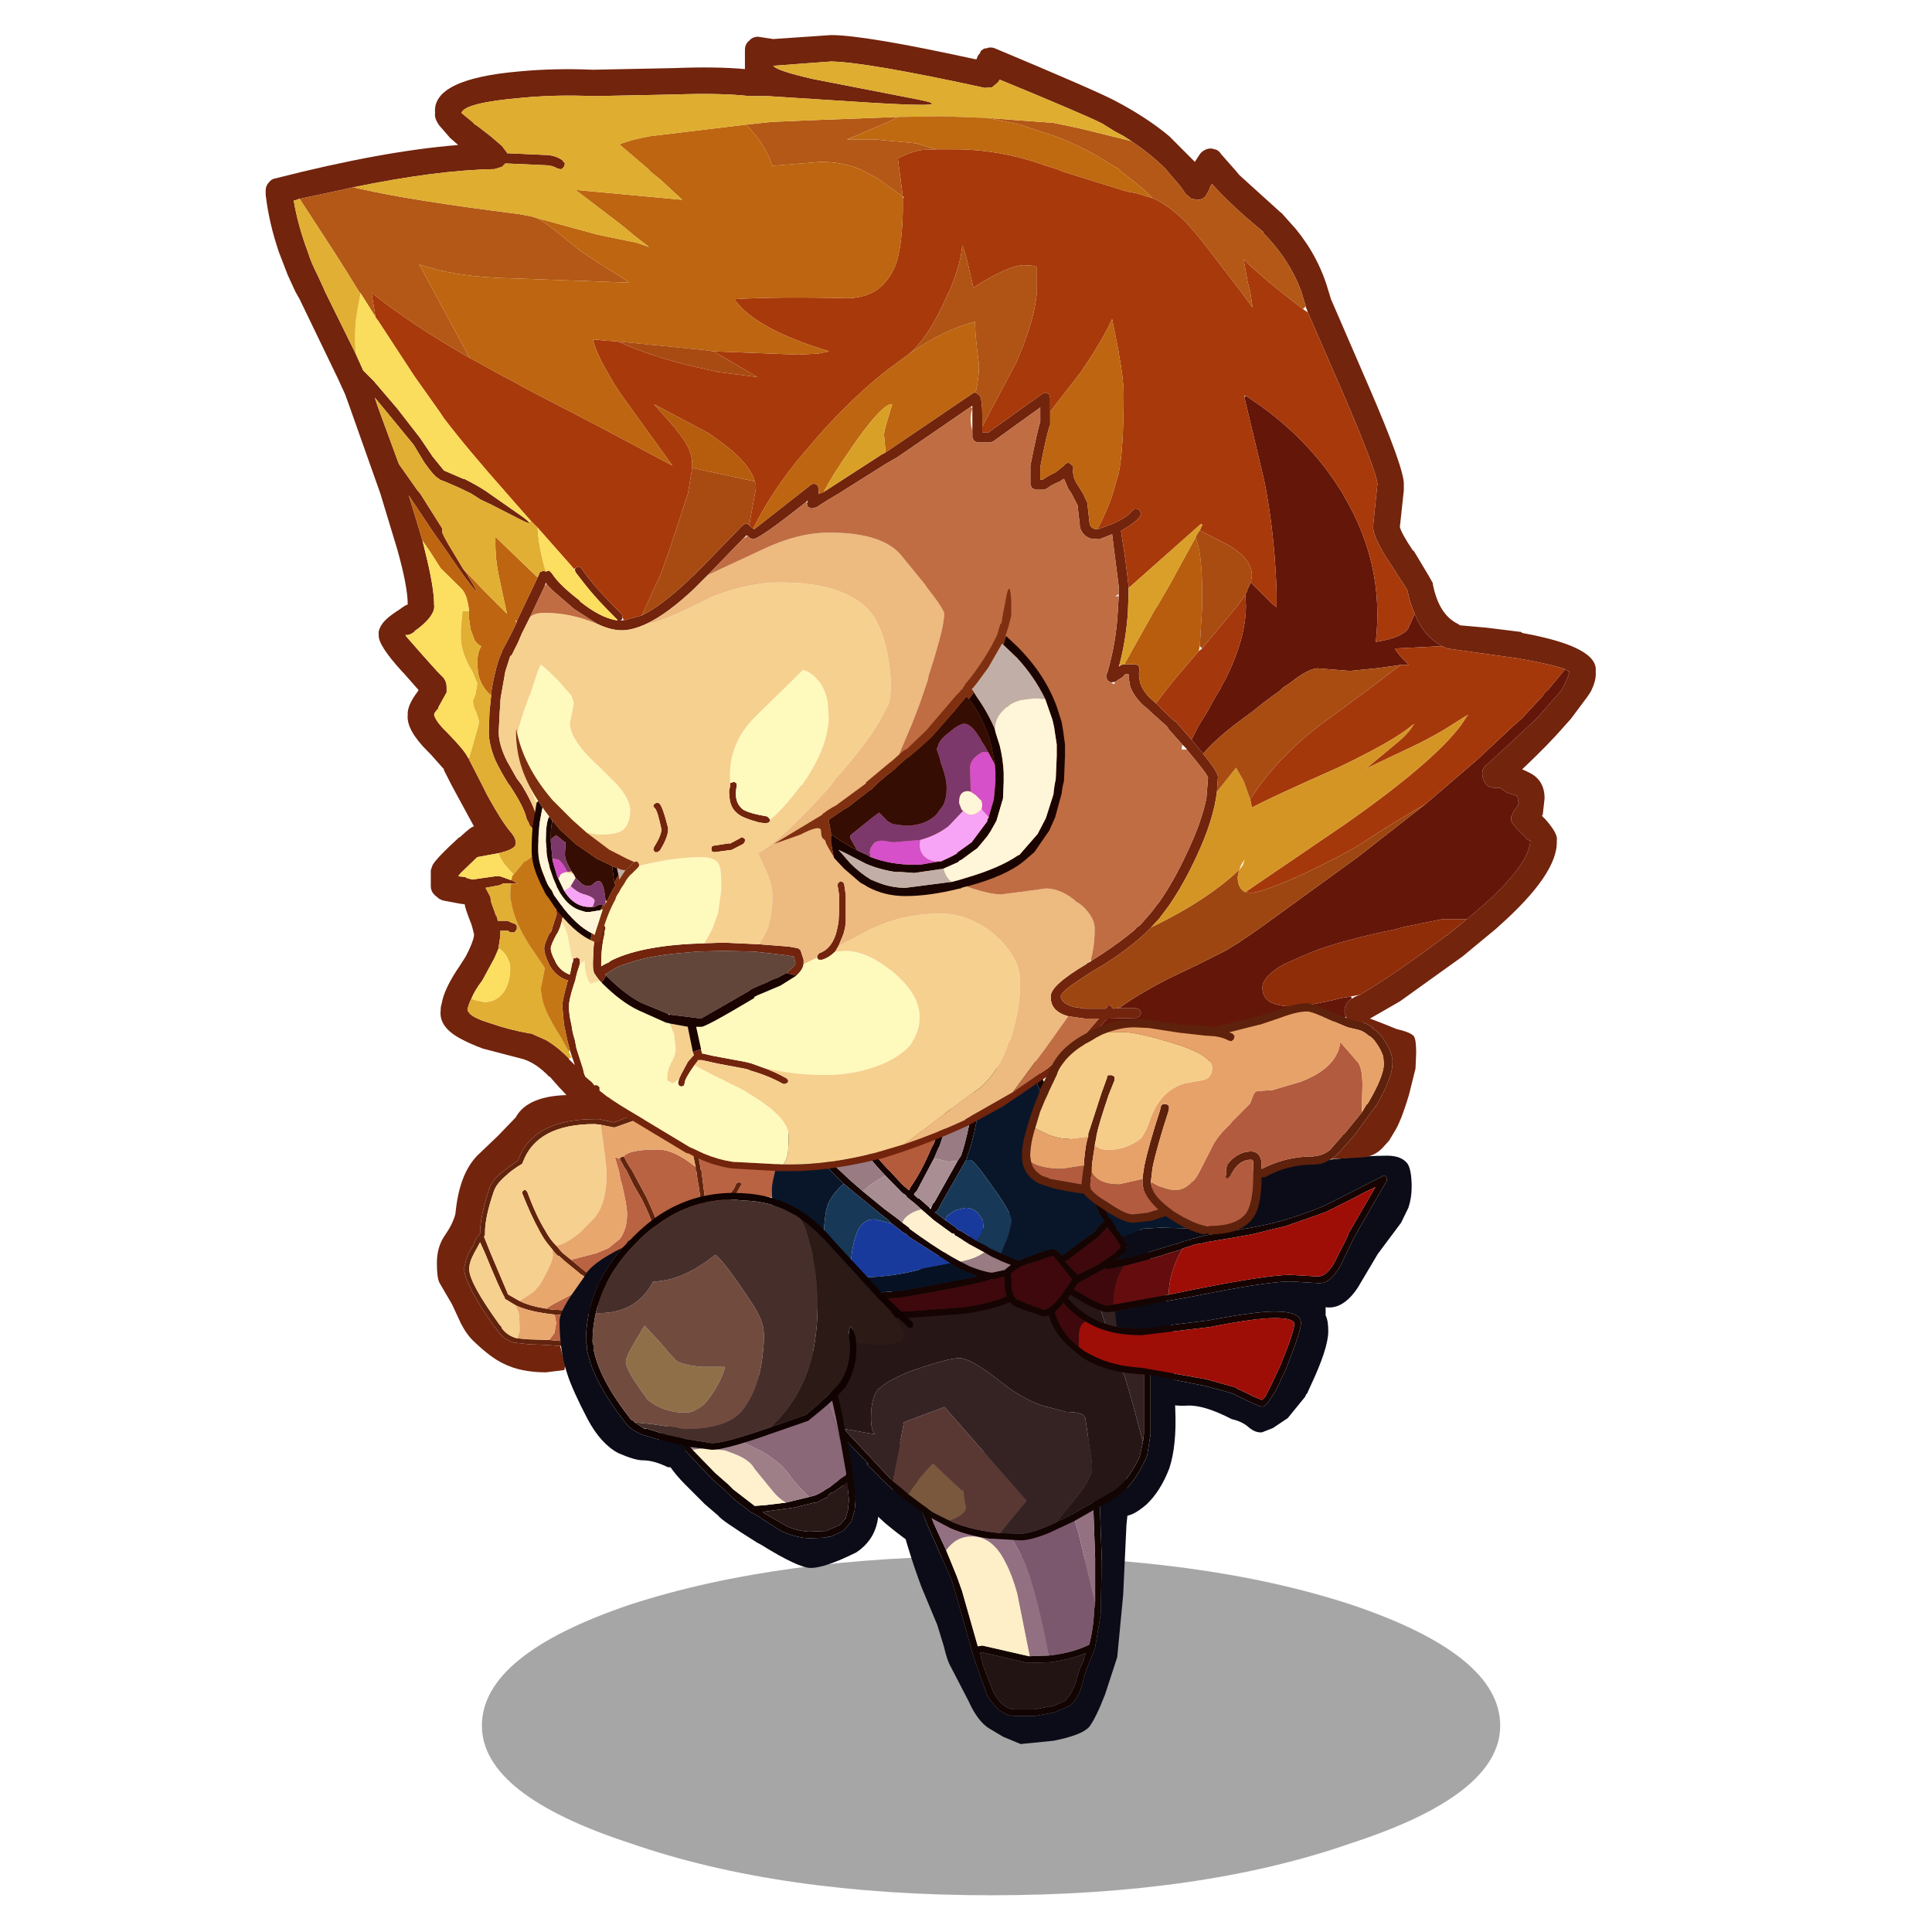 <svg xmlns:ffdec="https://www.free-decompiler.com/flash" xmlns:xlink="http://www.w3.org/1999/xlink" ffdec:objectType="frame" height="90" width="90" xmlns="http://www.w3.org/2000/svg"><use ffdec:characterId="18" height="137.75" transform="matrix(.628 0 0 .629 9.55 1.634)" width="103.35" xlink:href="#a"/><defs><g id="a" transform="translate(-15.2 -2.6)"><use ffdec:characterId="1" height="9.8" transform="matrix(1.361 0 0 2.564 35.74 115.239)" width="55.5" xlink:href="#b"/><use ffdec:characterId="3" height="42" transform="translate(32.4 81.1) scale(.489)" width="53.8" xlink:href="#c"/><use ffdec:characterId="5" height="87.2" transform="translate(59.15 86.55) scale(.489)" width="57.35" xlink:href="#d"/><use ffdec:characterId="7" height="58.55" transform="translate(57.25 77.45) scale(.489)" width="97.05" xlink:href="#e"/><use ffdec:characterId="9" height="56.8" transform="translate(41.5 88.35) scale(.489)" width="53.65" xlink:href="#f"/><use ffdec:characterId="15" height="172.05" transform="translate(19.7 2.6) scale(.489)" width="201.75" xlink:href="#g"/><use ffdec:characterId="17" height="35" transform="translate(75.8 74.3) scale(.489)" width="59.8" xlink:href="#h"/></g><g id="i" fill-rule="evenodd"><path d="M34.4 3.5q3.1.75 5.85 2.9 1.8 1.25 4.9 1.85L52.2 9.9l.25.25v.4q-.15 0-.15.1h-.35l-6.9-1.6Q41.8 8.4 39.75 7l-.5-.5h-.1v.15l.85 4.4v.25l.15.1v.25l.1.75.65 5.15 1.25-.85 1.15-.65.5-.5q1.25-1 1.6-2.15l.25-.1q.15-.15.25-.15l.25.25v.25l-.85 1.5-.65.65-1 .9q-.85.35-1.35.85l-1.4.9v.75l-.75.25V18.3q0-2.25-.65-5.75l-.1-.9-.15-.25v-.5l-.85-4.15.1-.35q0-.15.25-.15-3.75-2.5-8.5-2.5L27 4.9h-.25l-1.9-.4-.9-.1q-8.75 0-10.9 5.75l-.1.25q-1.65 1-2.4 1.75-1.5 1.25-1.9 2.4-1.35 3.9-1.35 6.25v.4l-.15.25 1 2.5 2.65 6.25 1.75 1q1.5.75 4 1.15l.9.15 1.9.1h2.6q.9-.1 2-1.25l1.4-2.15-2.5-1.35-.9-.65h-.1l-.25-.25-2.15-1.75-1-.9v.15l-.5-.5-.5-.65-.5-.6q-.75-.9-1.4-2.15-1.25-2.25-2.6-5.65v-.25l.25-.25h.25l.25.25q1.35 3.65 2.75 5.9.75 1.4 1.65 2.25l.85 1 .15.15 1.25 1 2 1.65.35.25.25.25 2.9 1.5 1.25.25-.25.75-.85-.15q-.4 1.15-1.55 2.4-1.1 1.25-2.1 1.5v.5q-.15 1.15-.15 2.4v.5q-.1 1.35-2.35 1.35L18.7 38l-2.25-.15-2.4-.1h-.1l-2.25-.25q-1.65-.5-2.55-1.9l-.6-.75q-2.4-3.4-3.4-5.5-1-2-1-3 0-.4.15-.75.1-.75.5-1.65l.75-1.25q.25-.9.85-1.5l.15-.25q0-2.5 1.35-6.65.4-1.4 2.15-2.75L12.3 9.9q2.25-6.25 11.65-6.25h.65l2.25.5Q28.5 3.5 30 3h.1l4.3.5m4.35 2.75h.15-.15m-11 3.4v-.1L28 9.4l.25-.1h.1l.15.25.25.5.6 1 .25.35 1.15 2.15 1 1.85q2.5 5.3 2.5 7.3l-.1 1.5v.1l-.9.3.15-.4.1-1.5q0-2-2.4-6.9l-1.25-2.15-1.1-2.25-.25-.35-.65-1.15-.1-.25M17.05 37.1l2.8.25q1.35 0 1.6-.75v-.5q0-1.25.15-2.5v-.25h-.4l-3.35-.1q-3.8-.4-5.9-1.4l-.25-.15-1.4-.85v-.15q-.75-1.25-3-6.75l-.75-1.65-.4.75-.5.9q-.75 1.4-.75 2.4 0 2.1 4.65 8.5l.25.25v.15q.9 1.25 2.4 1.6l1.75.15 3.1.1" fill="#62240d"/><path d="m27.1 28.85-1.25-.25-2.9-1.5-.25-.25-.35-.25-2-1.65 3.85-1 1.8-.75 1.75-1.4q1.1-1.5 1.1-3.75 0-1.25-.75-4.4l-.25-.85-.25-1.4-.1-.25L27 9.4l.75.25.1.25.65 1.15.25.35 1.1 2.25 1.25 2.15q2.4 4.9 2.4 6.9l-.1 1.5-.15.4v.1l-.25.4v.1l-.65 1-.5.65-.25.1q-1.85 1.9-4.35 1.9h-.15m-4.25-1 2.5 1.35-1.4 2.15q-1.1 1.15-2 1.25h-2.6l-1.9-.1-.9-.15 1.05-.65 2.85-1.5q1.9-1.1 2.4-2.35m16.4-16.95v.5l.15.25.1.9q.65 3.5.65 5.75v1.4q-.25 3.1-2.75 4.5l-1.25.65-.9.1H34q0-.35.15-.65v-.1l.1-1.5q0-2-2.5-7.3l-1-1.85-1.15-2.15-.25-.35-.6-1-.25-.5-.15-.25q.75-1.05 5.15-1.05 2.5 0 5.75 2.65m6.05 4.25.85-1.5v-.25l-.25-.25q-.1 0-.25.15l-.25.1q-.35 1.15-1.6 2.15l-.5.5-1.15.65-1.25.85-.65-5.15-.1-.75v-.25l-.15-.1v-.25l-.85-4.4.1-.15.5.5q2.05 1.4 5.3 2.05l6.9 1.6h.35q0-.1.15-.1l.75.85.25 1.15.35 3.75q-1.35-.65-3.75-.9l-4.75-.25m-27.45 18.1 3.35.1h.4v.25q-.15 1.25-.15 2.5v.5q-.25.75-1.6.75l-2.8-.25.25-.35.55-.75.25-1.5-.25-1.25" fill="#b96342"/><path d="M18.1 22.8q-.9-.85-1.65-2.25-1.4-2.25-2.75-5.9l-.25-.25h-.25l-.25.25v.25q1.35 3.4 2.6 5.65.65 1.25 1.4 2.15l.5.6.15.9q0 1.15-1.9 4.4l-.9 1.1-.35.25-.75.5-1.15.75-1.75-1-2.65-6.25-1-2.5.15-.25v-.4q0-2.35 1.35-6.25.4-1.15 1.9-2.4.75-.75 2.4-1.75l.1-.25Q15.2 4.4 23.95 4.4l.9.1.5 3.5.4 3.4v.4q0 4.6-1.8 6.75l-2.1 2.15q-2.4 2-3.75 2.1m-5.9 14.05q-1.5-.35-2.4-1.6v-.15l-.25-.25q-4.65-6.4-4.65-8.5 0-1 .75-2.4l.5-.9.4-.75.75 1.65q2.25 5.5 3 6.75v.15l1.4.85.25.15.5 1.25.1 1.65v1.1l-.35 1" fill="#f6d08e"/><path d="m20.35 24.95-1.25-1-.15-.15-.85-1q1.35-.1 3.75-2.1l2.1-2.15q1.8-2.15 1.8-6.75v-.4l-.4-3.4-.5-3.5 1.9.4H27l3.25-1.15q4.75 0 8.5 2.5-.25 0-.25.15l-.1.35.85 4.15Q36 8.25 33.5 8.25q-4.4 0-5.15 1.05h-.1l-.25.1-.25.15v.1L27 9.4l.5 1.75.1.25.25 1.4.25.85q.75 3.15.75 4.4 0 2.25-1.1 3.75L26 23.2l-1.8.75-3.85 1m-2.9-1.65.5.65.5.5v-.15l1 .9 2.15 1.75.25.25h.1l.9.65q-.5 1.25-2.4 2.35l-2.85 1.5-1.05.65q-2.5-.4-4-1.15l1.15-.75.75-.5.35-.25.9-1.1q1.9-3.25 1.9-4.4l-.15-.9m-.4 13.8-3.1-.1-1.75-.15.35-1v-1.1l-.1-1.65-.5-1.25q2.1 1 5.9 1.4l.25 1.25-.25 1.5-.55.75-.25.35" fill="#e8a76d"/><path d="M34.4 3.5 30.1 3H30q-1.5.5-3.15 1.15l-2.25-.5h-.65q-9.4 0-11.65 6.25l-2.25 1.65Q8.3 12.9 7.9 14.3q-1.35 4.15-1.35 6.65l-.15.25q-.6.6-.85 1.5l-.75 1.25q-.4.9-.5 1.65-.15.35-.15.75 0 1 1 3 1 2.1 3.4 5.5l.6.75q.9 1.4 2.55 1.9l2.25.25h.1l2.4.1 2.25.15.75 2.9-.1.75-2.8.35q-3.85 0-6.5-1.35-1.9-.9-4.4-3.3-1.1-1-2-2.75L2.3 31.7.4 28.45q-.4-.75-.4-3 0-2.5 1.25-4.25 1.15-1.65 1.55-3.15l.1-.85q.65-5.4 3.25-8.05l3.15-3 2.65-2.75Q13.8 0 20.35 0q11.4 0 14.05 3.5" fill="#72240d"/><path d="m26.85 29.6.25-.75h.15q2.5 0 4.35-1.9l.25-.1.5-.65.65-1v-.1l.25-.4v-.1l.9-.3q-.15.3-.15.65h1.25l.9-.1 1.25-.65q2.5-1.4 2.75-4.5v-.25l.75-.25q-.15 3.35-2.15 5-1.35 1.15-3.35 1.5h-.15l-1.6-.1-.9 1.25-.65.6Q30 29.6 27.25 29.6h-.4" fill="#1c0502"/></g><g id="j" fill-rule="evenodd"><path d="m44.4 40.65-.25-2.15-.15-.35q0-.25.15-.4l.35-.1.4.1.25.65.1 1.75.4 4.9.5 14-.15 7.9v.5l-.85 5.05v.1l-.9 2.25q-.5 1-1.1 3.4-.65 2.25-2.05 3.25H41l-2.15.9h-.1l-2.75.5h-3.15q-2.25-.15-3.9-2.9h-.1l-1.65-4.65-.1-.25-.65-2V73l-2.5-8.8-.65-2.1-3.5-7.9-1.9-4.65q-1.5-3.9-2.35-7.9l.1-.4q0-.25.25-.25l.4.15.25.25.1.35q.75 3.8 2.15 7.3l1.9 4.75 1.85 4 1.65 4.05.75 2.1 2.4 8.4.6-.1h.15l7 1.6h.15l2.85-.1q3.65-.4 6.15-1.65.65-2.5.75-5.25l.15-1.15v-6.65l-.5-13.9-.25-4.5M35 74.85h-.15l-6.9-1.6q-.1 0-.25.1l.4 1.75 1.75 4.55v-.15q1.25 2.25 3 2.4H36l2.5-.5v.1l2-.85q1-.9 1.65-2.65.6-2.4 1.25-3.5.1-.65.35-1.15-2.25 1-5.4 1.4l-3 .1H35" fill="#120401"/><path d="M35.25 73.85h-.15l-7-1.6h-.15l-.6.1-2.4-8.4-.75-2.1-1.65-4.05q1.5-2.1 3.9-2.1 3.15 0 5.15 4 1 1.9 1.75 4.65l1.9 9.5" fill="#ffefc8"/><path d="m38.1 73.75-2.85.1-1.9-9.5q-.75-2.75-1.75-4.65-2-4-5.15-4-2.4 0-3.9 2.1l-1.85-4-1.9-4.75 1.4-.15q9.25 0 13.9 10.05l.15.25q1.85 4.15 3.85 14.55" fill="#937081"/><path d="M45.15 65.7 45 66.85q-.1 2.75-.75 5.25-2.5 1.25-6.15 1.65-2-10.4-3.85-14.55l-.15-.25Q29.45 48.9 20.2 48.9l-1.4.15q-1.4-3.5-2.15-7.3l2.55.4 13 1.1 5.55-.35 1.6 3.5 2.25 5.4 1.05 3.5 2.5 10.4" fill="#7c586e"/><path d="m44.4 40.65.25 4.5.5 13.9v6.65l-2.5-10.4-1.05-3.5-2.25-5.4-1.6-3.5 4.5-1.25 2.15-1" fill="#937181"/><path d="M15.55 41.65q.85 4 2.35 7.9l1.9 4.65 3.5 7.9.65 2.1 2.5 8.8v.1l.65 2 .1.25L28.85 80h.1q1.65 2.75 3.9 2.9H36l2.75-.5h.1l2.15-.9h.1q1.4-1 2.05-3.25.6-2.4 1.1-3.4l.9-2.25v-.1l.85-5.05v-.5l.15-7.9-.5-14-.4-4.9-.1-1.75.75-.15q2.1 0 3.35 5.5l.4 2.05q.5 3 .5 5.75l-.25 2.4-.5 10.65-.9 9.4-1.85 5.65q-1.4 3.6-2.4 4.9-1.1 1.25-5.4 2.1l-5 .5-2.65-1.1-2.1-1.25q-1.75-1.05-3.15-4.15l-2.75-5.3q-.5-.85-1-3l-1-3.25-2.4-5.75q-3.9-10.4-5.75-22.6.6.5 1.85.75l.65.15" fill="#0b0c17"/><path d="M35 74.85h.35l3-.1q3.15-.4 5.4-1.4-.25.5-.35 1.15-.65 1.1-1.25 3.5-.65 1.75-1.65 2.65l-2 .85v-.1l-2.5.5h-3.15q-1.75-.15-3-2.4v.15L28.1 75.1l-.4-1.75q.15-.1.25-.1l6.9 1.6H35" fill="#211413"/><path d="m47.4 50.3-5.55 3.15-3.75 1.75q-2.75 1.1-4.25 1.1l-4.15-.25h-.5q-3.5-.5-6-1.6l-1.25-.65-2.15-1.15-.85-.6-2.65-1.9-1-.85-.25-.25-.5-.4-.4-.25v-.1l-.5-.4-.6-.6-2.65-2.65.4.1-5.3-5.5-.25-.25-3.4-3.65L1.5 35l-.4-.5-.25-.15-.75-.85-.1-.4.1-.35q.15-.15.4-.15t.35.15l.65.6L7 39.4l7.4 7.9 1.25 1 1.15 1 2 1.5 1.75 1.25 2.5 1.25.5.25q3.05 1.25 7.15 1.65l3.15.1q1.75 0 5.4-1.75l2.1-1 6.4-3.65q2.3-1.35 4.15-5.25l.5-2.25.15-1.25V30.5l-.25-2.4-.4-2.5q0-3.65-1.25-7.3v-.1L49 12.55l-.85-2.65v-.1q-1.75-5.4-3.4-8.15l-.6-.75L44 .5q0-.25.25-.35.15-.15.4-.15l.25.25.85 1.25q1.65 2.75 3.4 8.05l1.15 3.25 1.35 5.15q1.25 3.75 1.25 7.65l.4 2.25.25 2.65v9.75l-.5 3.15-.25.6q-2 4.3-4.55 5.8l-.85.5" fill="#120401"/><path d="m23.05 53.3-2.5-1.25-1.75-1.25-2-1.5q1.4-2.25 3.75-4.65l4 3.75.25.25.4.15q0 1 .35 2.5 0 .85-1.6 1.65l-.9.35" fill="#79583d"/><path d="M30.7 55.2q-4.1-.4-7.15-1.65l-.5-.25.9-.35q1.6-.8 1.6-1.65-.35-1.5-.35-2.5l-.4-.15-.25-.25-4-3.75q-2.35 2.4-3.75 4.65l-1.15-1-1.25-1 .9-4.4.85-4.5 6.15-2.3 12.45 14.2-4.05 4.9" fill="#593834"/><path d="M39.25 53.55q-3.65 1.75-5.4 1.75l-3.15-.1 4.05-4.9L22.3 36.1l-6.15 2.3-.85 4.5-.9 4.4L7 39.4l4.8.85q-.65-.5-.65-2.5 0-3.15 1.15-4.4l.5-.35q1-.9 3.35-1.9.65-.35 3.8-1.35 3.35-1.05 4.6-1.05 1.8 0 6.55 3.8 2.85 2.25 5.9 3.35l3.75 1q2.65 0 2.9.9l1.1 7.4q0 1.5-2.35 4.5l-3.15 3.9" fill="#352323"/><path d="m40.6 2.9 4.15-1.25q1.65 2.75 3.4 8.15v.1l.85 2.65 1.65 5.65v.1q1.25 3.65 1.25 7.3l.4 2.5.25 2.4v9.65l-.15 1.25-1.5-5.65-1.15-3.9-2.5-6.75q-1.85-5.15-3.1-9.9l-1-4.15L42 6.9l-1.4-4" fill="#342222"/><path d="M1.5 33.35q3.65-6 9.4-11.5 5.75-5.65 13.65-10.7 2.9-1.75 5.55-3.25 5.65-3.25 10.5-5l1.4 4 1.15 4.15 1 4.15q1.25 4.75 3.1 9.9l2.5 6.75 1.15 3.9 1.5 5.65-.5 2.25q-1.85 3.9-4.15 5.25l-6.4 3.65-2.1 1 3.15-3.9q2.35-3 2.35-4.5l-1.1-7.4q-.25-.9-2.9-.9l-3.75-1q-3.05-1.1-5.9-3.35-4.75-3.8-6.55-3.8-1.25 0-4.6 1.05-3.15 1-3.8 1.35-2.35 1-3.35 1.9l-.5.35q-1.15 1.25-1.15 4.4 0 2 .65 2.5L7 39.4l-5.5-6.05" fill="#261716"/><path d="M45.75 1.5 48 1.15l.15.25q1.5 2.35 3.5 7.4l2 5 1.9 5q1.25 4.05 1.5 9.15l.25 8.4q.25 5.55-.9 9.05-1.35 3.5-3.5 5.5-2.25 1.9-3.4 1.65-1.25-.4-1.6-1l-.5-1.25.85-.5q2.55-1.5 4.55-5.8l.25-.6.5-3.15V30.5l-.25-2.65-.4-2.25q0-3.9-1.25-7.65L50.3 12.8l-1.15-3.25q-1.75-5.3-3.4-8.05m-26.8 50.55.35 1.15.75 2.75.15.6-.15.15-.6.5q-1.25 0-3.3-1.25l-1.5-1.15-1.35-1.1-4.15-3.8Q7 48.3 4.75 45.4q-3.25-4.15-3.25-7 .1-1.55.35-3.05L5.25 39l.15.25h.1l5.3 5.5-.4-.1 2.65 2.65.6.6.5.4v.1l.4.25.5.4.25.25 1 .85 2.65 1.9" fill="#0b0c17"/></g><g id="k" fill-rule="evenodd"><path d="m53.15 28.95.25.35.4.65.15.25q0 .75-1.3 1.9l-.5.35 1.9-.35h.25l1.4-.4 5.75-1.75v.1q.4-.25.75-.35l.9-.25h.25q.25-.25.6-.25l1.9-.5 1.6-.25 5.3-.9L74 27.3q4.4-.85 9.65-3l3-1.5 5.9-3q.1-.15.35-.15l.25.15.15.35v.25l-5 8.65-2 4.15q-1.55 2.9-3.4 2.75l-4.25-.25q-3.65 0-15.45 2.4l-2.9.5-8.25 1.65-1.25.1q-.75 0-3-1.15l-2.55-1.5-.35.5.1.15q1.55 1.75 3.55 2.9 1.6.85 3.75 1.35l3.65.25L66.2 41.6q7.05-1.35 10.05-1.35 4.15 0 4 1.85 0 1.15-2.25 6.8l-1.5 3.25-.65 1q-1 1.6-1.5 1.5-.5 0-3.5-1.5l-.75-.4-.75-.25-3.75-1-8.15-1.6-1.5-.15q-5.05-.25-8.4-2.25l-.65-.4-.85-.75Q43 44.1 42 40.85l-.75.15-2.25-.75q-2.15-.65-2.45-1l.05.1-.5-.5q-2.25 1-6.75 1.75h-.15l-8.75.65h-.65q-6.15 0-11-1l-.65-.15-1.5-.4-.25-.25-.1-.35q0-.25.25-.25.1-.15.35-.15l.25.1v.05q4.5 1.15 10.3 1.4h3l8.75-.65q4.3-.65 6.4-1.65l-.25-1v-.1l-.1-1.9-1.5.4h-.5q-1.4.6-8.4 1.85l-5.05.9-4.6.35-5.4-.6-.9-.25-.75-.15-2.4-.5q-2.35-.6-2.6-1.1L3 35.6v-.15q0-.25.25-.25l.4-.1q.25 0 .35.25l.9.35 4.15.9.35.1 3 .5 2.8.25 4.6-.35 4.9-.9 6.55-1.25-3.15-1.35-1-.65-6.3-4-.25-.25-.25-.25h-.1l-.4-.25-.6-.5-1-.75-.65-.65-1.1-.85-5.55-4.55-1.1-1.1-1.75-1.75Q5 15 3.9 12.9q-.5-.9-.65-1.65 0-.25.15-.35 0-.25.25-.25l.35.1.25.25q.15.75.65 1.65 1.25 2.25 4.75 5.65l2.15 2 .1.1 1.9 1.65 3.25 2.65 2.15 1.6.6.5 1 .75.15.25q.1 0 .25.15l1.4 1q3.35 2.35 6 3.75l1.5.75q1.65.65 3 .9h.4l1.85-.4.25-.25.65-.5-.25-.1-1.25-.5-.5-.25-.9-.4-1.1-.65-2.3-1.25-2-1.25h-.1l-.25-.35h-.25l-2.75-2-1.9-1.65-1-.9-1.25-1v-.1l-.25-.25-.4-.25-.25-.25-2.35-2.4q-2.4-2.5-4.3-5.15-1.35-1.75-2.35-3.5l-.25-.5q-.15-.1-.15-.35 0-.25.25-.25.15-.15.4-.15l.35.25.4.75q2.35 4 5.9 7.8l.6.6 1.75 1.9 1 .85.25-.5q1.65-2.35 3.15-5.9l.4-.75 1.5-4.5q.5-2.25.35-3.9l-.1-.75.1-.35q0-.25.25-.25l.4.1.25.25.1.5q.25 1.75-.35 4.4l-1.65 4.9-.25.5-.6 1.4-2.65 5q-.25.1-.4.5l.65.6h.15l1.6 1.4v.15h.15l.1-.25.25-.55q0-.1.15-.1l3.6-6.4.5-.75.25-.75q.75-2.5 1.3-5.65l.5-5.65V3.1l.1-.35.4-.15.35.15.15.35v1.15l-.5 6q-.5 3.15-1.3 5.65-.25.5-.35 1.15-.15 0-.15.25l-3.85 6.75-.25.5-.25.4-.25.25h-.15l1.65 1.25 1.6 1.1.15.25q.1 0 .25.15l.35.1 1.15.75 1.15.75 1.5.75.6.4 1.65.75 2.75 1.15q.65-.4 1.5-.65 1.5-.65 3.4-1.15h.1q.5-.1 1.5 1l4.55-3.35h.1l.5-.5q0-.15.15-.15l.1-.25 1-1-1-1.6h.15l-.15-.15-1.25-3-1-1.75-2.5-4.8-.9-1.75-1.6-3.25q-1.65-3.65-3.4-8.4L38.4.75q-.15-.25 0-.4 0-.25.25-.25.1-.15.35 0l.25.25.4 1.15.1.35 3.5 8.4Q44 12 44.9 13.5l.6 1.25 2.8 5.3.75 1.25v.1l.35.9 1 2.25.75 1.5.25.15.9 1.5v.25l.35.25v.1l.5.65m7.05 8.75 2.9-.6q11.9-2.4 15.55-2.4l4.25.25q1.35-.1 2.5-2.25l1.9-3.75.1-.25v-.15l4.15-7.15q-1.9.9-3.25 1.65L84 25.2l-6 2.1-5.15 1.25-2.75.5-3.9.65h-.1l-.9.25-.85.1-2 .65-.5.25q-1.4.35-2.8.85l-3.1.9-2.55.65-2.35.5h-.4l-.1-.15-1.15.65-3 1.6-.65 1h.15l2.4 1.4q2 1 2.5 1l1-.15 8.4-1.5m-12.65 4.05q-1.9-1.15-3.3-2.8l-1.35 1.4.1.25q.9 3 3.55 5l.85.65 1.4.75q3 1.5 7.15 1.75l9.9 1.75 4.5 1.25.15.15 1.1.5 1.5.75 1.25.5.5-.5.5-1 .15-.25 1.6-3.4q2.15-5.25 2.15-6.4-.1-.85-3-.85-3 0-9.8 1.35l-10.5 1.25q-5.05 0-8.4-2.1m-4.05-8.9v-.15h-.1l-.75-.9-3.5 1.15H39l-1.25.5q-.15 0-.15.15-.85.35-1.35 1l.1.75v1.5l.4 1.1.35.5h.15l1.75.75h.25l.15.15 1.85.65q1.5-.15 4.15-4.4l.1-.25-1.35-1.75-.65-.75m1.15-.25q-.15 0-.15.1l.9 1 1 1 3-1.5 1.5-1q1.75-1.15 2-1.9l-.85-1.25-.25-.35-.15-.25-.25-.15v-.1l-.5-.75-.5.6-.25.25-.25.15-.1.25-.4.35-4.75 3.55" fill="#150402"/><path d="m62.35 30.7 2-.65.85-.1.9-.25h.1l3.9-.65 2.75-.5L78 27.3l6-2.1 4.3-2.15q1.35-.75 3.25-1.65l-4.15 7.15v.15l-.1.25-1.9 3.75q-1.15 2.15-2.5 2.25l-4.25-.25q-3.65 0-15.55 2.4l-2.9.6q0-2.25 1-4.75l.5-1.15.65-1.1m-14.8 11.05q3.35 2.1 8.4 2.1l10.5-1.25q6.8-1.35 9.8-1.35 2.9 0 3 .85 0 1.15-2.15 6.4l-1.6 3.4-.15.25-.5 1-.5.5-1.25-.5-1.5-.75-1.1-.5-.15-.15-4.5-1.25-9.9-1.75Q51.8 48.5 48.8 47l-1.4-.75-.85-.65V44q0-1.75 1-2.25" fill="#9f0d07"/><path d="m60.2 37.7-8.4 1.5v-.25q0-3.35 1.6-5.6l2.55-.65 3.1-.9q1.4-.5 2.8-.85l.5-.25-.65 1.1-.5 1.15q-1 2.5-1 4.75" fill="#650d0e"/><path d="m5.75 36.95 2.4.5.75.15.9.25 5.4.6 4.6-.35 5.05-.9q7-1.25 8.4-1.85h.5l1.5-.4.1 1.9v.1l.25 1q-2.1 1-6.4 1.65l-8.75.65h-3q-5.8-.25-10.3-1.4v-.05l-1.4-1.85M51.8 39.2l-1 .15q-.5 0-2.5-1l-2.4-1.4h-.15l.65-1 3-1.6 1.15-.65.1.15h.4l2.35-.5q-1.6 2.25-1.6 5.6v.25m-8.3-6.35.65.75 1.35 1.75-.1.25q-2.65 4.25-4.15 4.4l-1.85-.65-.15-.15H39l-1.75-.75h-.15l-.35-.5-.4-1.1v-1.5l-.1-.75q.5-.65 1.35-1 0-.15.15-.15l1.25-.5h.15l3.5-1.15.75.9h.1v.15m3.05 12.75q-2.65-2-3.55-5l-.1-.25 1.35-1.4q1.4 1.65 3.3 2.8-1 .5-1 2.25v1.6m-1.9-13 4.75-3.55.4-.35.1-.25.25-.15.25-.25.5-.6.5.75v.1l.25.15.15.25.25.35.85 1.25q-.25.75-2 1.9l-1.5 1-3 1.5-1-1-.9-1q0-.1.15-.1" fill="#3e080c"/><path d="m28.2 17.4-3.6 6.4q-.15 0-.15.1l-.25.55-.25.1-1.6-1.4h-.15l-.65-.6q.15-.4.4-.5l2.65-5 2.25.5 1.35-.15" fill="#a98f94"/><path d="m17.2 19.65 2.35 2.4.25.25.4.25.25.25v.1l1.25 1 1 .9q-1.75.4-2.65 1.5l-.25.5-.6-.5-2.15-1.6-3.25-2.65 1-.9 1.15-.75 1.25-.75" fill="#a88d92"/><path d="m30.75 4.6-.5 5.65q-.55 3.15-1.3 5.65l-.25.75-.5.75-1.35.15-2.25-.5.6-1.4.25-.5 1.65-4.9q.6-2.65.35-4.4 1.9-.85 3.3-1.25M10.55 11q1 1.75 2.35 3.5 1.9 2.65 4.3 5.15l-1.25.75-1.15.75-1 .9-1.9-1.65-.1-.1-2.15-2q-3.5-3.4-4.75-5.65l4.75-1.4.5-.1.4-.15m21.7 20.3 1.1.65.9.4.5.25 1.25.5.25.1-.65.5-.25.25-1.85.4h-.4q-1.35-.25-3-.9l-1.5-.75q2.15-.35 3.65-1.4" fill="#987b83"/><path d="m22.7 24.8 1.9 1.65 2.75 2h.25l.25.35h.1l2 1.25 2.3 1.25q-1.5 1.05-3.65 1.4-2.65-1.4-6-3.75l-1.4-1q-.15-.15-.25-.15l-.15-.25-1-.75.25-.5q.9-1.1 2.65-1.5" fill="#fff0cf"/><path d="m31 29.55-1.15-.75-1.15-.75-.35-.1q-.15-.15-.25-.15l-.15-.25-1.6-1.1v-.15q0-.35.5-.75l.75-.5q.35-.25.75-.25l1-.25q1.25 0 2 .9l.65 1 .1 1.1-.5 1.25-.25.25-.1.15-.25.35m-12.8-2.6 1 .75.6.5.4.25h.1l.25.25.25.25 6.3 4-4 .75-.5.15q-4.8 1.35-10.7 1.25v-1q.15-3.3.75-5.05.75-2.75 2.8-2.75h.25l2.5.65" fill="#193a9d"/><path d="M26.45 6.35q.15 1.65-.35 3.9l-1.5 4.5-.4.75q-1.5 3.55-3.15 5.9l-.25.5-1-.85-1.75-1.9-.6-.6q-3.55-3.8-5.9-7.8l3.65-.85 6-1.5q1.75-.4 4.65-1.8l.6-.25" fill="#b45b3c"/><path d="M38.75 1.85q1.75 4.75 3.4 8.4l1.6 3.25.9 1.75 2.5 4.8 1 1.75 1.25 3v.15l1 1.6-1 1-.1.25q-.15 0-.15.15l-.5.5h-.1L44 31.8q-1-1.1-1.5-1h-.1q-1.9.5-3.4 1.15-.85.25-1.5.65l-2.75-1.15 1.1-2.65.5-2v-.5q-.35-1.5-2.85-4.9-2.15-3.1-3-3.85-.25-.25-.4-.25h-.65q0-.25.15-.25.1-.65.35-1.15.8-2.5 1.3-5.65l.5-6q2.5-1 7-2.4M3.9 12.9Q5 15 8.05 18.05L9.8 19.8l1.1 1.1q-1.6 1.4-2.35 3-.4 1.05-.5 2.4-.15 1-.15 2.15v.6q.15 2.4.75 5.05l.75 2.6-.35-.1-4.15-.9-1.15-1.6-1.1-1.65q-.9-1.65-1.5-3.4l-.65-2.5Q0 24.2 0 21.8q0-1.25 1-4.65l1.25-3.65v-.1l1.65-.5" fill="#091629"/><path d="m34.75 31.45-1.65-.75-.6-.4-1.5-.75.25-.35.1-.15.25-.25.5-1.25-.1-1.1-.65-1q-.75-.9-2-.9l-1 .25q-.4 0-.75.25l-.75.5q-.5.4-.5.75v.15L24.7 25.2h.15l.25-.25.25-.4.25-.5 3.85-6.75h.65q.15 0 .4.25.85.75 3 3.85 2.5 3.4 2.85 4.9v.5l-.5 2-1.1 2.65M10.9 20.9l5.55 4.55 1.1.85.65.65-2.5-.65h-.25q-2.05 0-2.8 2.75-.6 1.75-.75 5.05v1.1q0 1.25.5 2l-3-.5-.75-2.6q-.6-2.65-.75-5.05v-.6q0-1.15.15-2.15.1-1.35.5-2.4.75-1.6 2.35-3" fill="#173857"/><path d="m27.1 32.95 1 .65 3.15 1.35-6.55 1.25-4.9.9-4.6.35-2.8-.25q-.5-.75-.5-2v-.1q5.9.1 10.7-1.25l.5-.15 4-.75" fill="#061224"/><path d="m52.05 40.25 8.25-1.65 2.9-.5q11.8-2.4 15.45-2.4l4.25.25q1.85.15 3.4-2.75l2-4.15 5-8.65v-.25l-.15-.35-.25-.15q-.25 0-.35.15l-5.9 3-3 1.5q-5.25 2.15-9.65 3l-1.25.25-5.3.9-1.6.25-1.9.5q-.35 0-.6.25h-.25l-.9.25q-.35.1-.75.35v-.1L55.7 31.7l-1.4.4h-.25l-1.9.35.5-.35q1.3-1.15 1.3-1.9l-.15-.25-.4-.65-.25-.35 1.15-.4.9-.35 1.1-.5 2.75-.15 5.4.15q1.5-2.15 7.05-7.05l1.1-1 1-.75q12.95-2.25 19.7-2.25 2.25 0 3.15 1.25.6 1 .6 3.5 0 1.65-.5 3.15l-1.1 2.25-3.55 4.75-3 5.05q-2.25 3.4-4.9 3v1.25q.4.75.4 2.4 0 2.6-2.75 8.4l-.5 1.1q-.15 0-.15.15l-.1.25-2.65 3.25L76 57.9l-1.65.65q-1 .1-2-.75-1-.9-2.6-1.25-4.15-2.15-6.65-2.05-2.55.15-3.55-.6l-.6-.75q-.75-1-1.5-3.25l8.15 1.6 3.75 1 .75.25.75.4q3 1.5 3.5 1.5.5.1 1.5-1.5l.65-1L78 48.9q2.25-5.65 2.25-6.8.15-1.85-4-1.85-3 0-10.05 1.35l-10.25 1.25-3.65-.25-.25-2.35" fill="#0b0c17"/><path d="m53.15 28.95-.5-.65v-.1l-.35-.25v-.25l-.9-1.5-.25-.15-.75-1.5-1-2.25-.35-.9 8.15.25 9-1.5 5.4-1 2-.25-1 .75-1.1 1q-5.55 4.9-7.05 7.05l-5.4-.15-2.75.15-1.1.5-.9.35-1.15.4" fill="#08172b"/></g><g id="l" fill-rule="evenodd"><path d="m37.85 46.05.55-.15h.1q1-.35 1.9-1l.6-.35q1.4-1.15 2.4-1.75l.1-.25-.25-1.4-.6-3.4L42 34.4 40.15 26v-.25l-.25-.4-.15-.65-.35-.5-.15-.25v-.1l.15-.4.35-.1.4.1.25.4.25.35.1.5.15.4v.4l.25.25 1.85 8.4v.1l.5 2.9.15.5.6 3.35.25 1.65v.4q.4 2.1.4 3.5l-.15 1.6-.5 1.65-1.1 1.25q-.15 0-.15.15l-1.85.85h-.4l-.25.15-2.5.1q-1.9 0-4.4-1.1l-4.15-2.65-.35-.15-.15-.1-2.6-2-1.4-1.4-1.75-1.5-4-4.25-1.65-2-.85-1.65-.15-.35-.1-.4.1-.35q0-.25.25-.25l.4.1.25.25v.15l.1.25 1.15 2 1.5 2 3.4 3.5 2 1.75.75.75 3.25 2.5 1.5-.1 3.25-.4 3.5-.85m-6.75 2.5 3.5 2q1.9.75 3.4.75l2.4-.1h.1q.15-.15.25-.15l1.75-.75.9-1 .35-1.25v-.15l.15-1.35-.25-2.75-2 1.5-.4.1-.35.25-.25.4-1.65.85h-.35l-3.05.75-4.75.65.25.25" fill="#120401"/><path d="m20.2 38.9 1.75-.25 3.15.35 1.35.5q2.4.9 3.15 2.3l2.65 3.25q1 1.25 2.1 1.85l-3.25.4-1.5.1-3.25-2.5-.75-.75-2-1.75-3.4-3.5" fill="#fff1cd"/><path d="m18.7 36.9 1.75-.15 5.65.4.1.1q1.65.4 4.65 2 2.75 1.65 3.9 3.3.6 1 3.1 3.5l-3.5.85q-1.1-.6-2.1-1.85L29.6 41.8q-.75-1.4-3.15-2.3L25.1 39l-3.15-.35-1.75.25-1.5-2" fill="#9e7f88"/><path d="M37.85 46.05q-2.5-2.5-3.1-3.5-1.15-1.65-3.9-3.3-3-1.6-4.65-2l-.1-.1-5.65-.4-1.75.15-1.15-2q1.5-1.15 5.3-3.3 3-1.6 7.9-4.25 3.5-2.15 6.35-2.9l.5.9 1.65 3.25q2.15 4.5 3.4 9.15l.6 3.4.25 1.4-.1.25q-1 .6-2.4 1.75l-.6.35q-.9.65-1.9 1h-.1l-.55.15" fill="#8a6878"/><path d="M42.65 37.75q-1.25-4.65-3.4-9.15l-1.65-3.25-.5-.9 1.65-.5h.5l.15.25.35.5.15.65.25.4V26L42 34.4l.65 3.35" fill="#937081"/><path d="m16.55 35.15.15.35.85 1.65 1.65 2 4 4.25 1.75 1.5 1.4 1.4 2.6 2 .15.1.35.15 4.15 2.65q2.5 1.1 4.4 1.1l2.5-.1.25-.15h.4L43 51.2q0-.15.15-.15l1.1-1.25.5-1.65.15-1.6q0-1.4-.4-3.5v-.4L44.25 41l-.6-3.35 3.15 4.25 1 1.5q.6 2.9.6 4.5 0 4.3-3.4 6.55-4.75 2.35-6.9 2.35-1.85 0-7.5-3.5l-.65-.35q-5.6-3.5-5.85-4.05l-2.05-1.75-3.1-3.1q-3.75-3.8-3.75-6.9 0-.5.75-1.4l.6-.6" fill="#0b0c17"/><path d="m30.85 48.3 4.75-.65 3.05-.75H39l1.65-.85.25-.4.35-.25.4-.1 2-1.5.25 2.75-.15 1.35v.15l-.35 1.25-.9 1-1.75.75q-.1 0-.25.15h-.1l-2.4.1q-1.5 0-3.4-.75l-3.5-2-.25-.25" fill="#281816"/><path d="m9.55 8.3.5-.5.5-.65v.15q2.25-2.4 4.65-4Q20.05.15 25.85 0h.5q5.25 0 9 2.05 3.15 1.5 6.3 5.25l7.4 8 4.5 4.3.1.35-.1.4-.4.1-.25-.1-3.6-3.4-.65-.65-.25-.25-7.5-8.15q-2.25-2.6-4.4-4-.15-.25-.4-.25v-.1l-1.25-.65q-3-1.65-7-1.75L26.35 1Q20.2 1 15.2 4.55 13.15 5.9 11.3 7.9q-4.5 4.65-5.8 10.3-.5 2.15-.5 4.4l.15.5v.5Q6 28.25 10.9 34.4h.15l.35.35 1.5 1h.15v-.1l3.25 1 2.75.6 4.05.65q2 0 8.9-2.4l5.25-1.85h.1q3.9-3.3 5.15-4.9 2-3 1.4-6.9v-.75q0-.5.25-.9l.35.5.4 1 .1 1q.25 3.65-1.6 6.65-1.4 1.75-5.55 5.05l-.1.1-7.65 2.65q-5.25 1.75-7 1.75l-3.9-.5-3.15-.75-3.4-1q-1.85-.75-2.5-1.65L8.8 33.25q-3.9-5.4-4.65-9.55v-.6L4 22.6q0-7.9 5.55-14.3" fill="#0f0201"/><path d="m12.9 20.1 2.4 2.6 1.4 1.65 1.1 1.15q1.15.6 3.75.85h3.55q-.5 1.9-1.75 3.75-1.9 3.15-4.15 3.15h-.9q-2.85-.25-4.9-1.9-3.35-4.5-3.35-5.75 0-.75 1.35-3l1.5-2.5" fill="#8e6f48"/><path d="m11.4 34.75-.35-.35h-.15Q6 28.25 5.15 23.6v-.5L5 22.6q0-2.25.5-4.4H6q5.55 0 8.05-4.5l.1-.25h.25l1.15-.15q3.75-.5 8.05-3.9h.1q1.4 1.15 5.15 6.8 1.65 2.4 2 4 .4 1.65-.25 5.8-.65 4.1-2.9 7-2.35 2.75-8.65 2.75h-.1L13.9 35l-2.5-.25m1.5-14.65-1.5 2.5q-1.35 2.25-1.35 3 0 1.25 3.35 5.75 2.05 1.65 4.9 1.9h.9q2.25 0 4.15-3.15 1.25-1.85 1.75-3.75h-3.55q-2.6-.25-3.75-.85l-1.1-1.15-1.4-1.65-2.4-2.6" fill="#724b3f"/><path d="M9.55 8.3Q4 14.7 4 22.6l.15.5v.6q.75 4.15 4.65 9.55L10.15 35q.65.9 2.5 1.65l3.4 1 3.15.75-.65 2.5q-.35.65-2.1.65-2.15-1.05-3.8-1.05-1.25 0-3.75-1.1-2.65-1.4-4.65-5.15-2.35-4.5-3.1-6.9-1.15-3.4-1.15-8 0-1.15 1.75-3.8l2-2.85q.9-2 5.8-4.4" fill="#0b0c17"/><path d="M32 35.5q-6.9 2.4-8.9 2.4l-4.05-.65-2.75-.6-3.25-1q-.15 0-.15.1l-1.5-1 2.5.25 5.05.75h.1q6.3 0 8.65-2.75 2.25-2.9 2.9-7 .65-4.15.25-5.8-.35-1.6-2-4-3.75-5.65-5.15-6.8h-.1q-4.3 3.4-8.05 3.9l-1.15.15h-.25l-.1.25q-2.5 4.5-8.05 4.5h-.5q1.3-5.65 5.8-10.3 1.85-2 3.9-3.35Q20.2 1 26.35 1l1.5.15q4 .1 7 1.75l1.25.65v.1q.25 0 .4.25.6.5 1.1 2.25l.8 2.9.1.9q.65 3.1.65 6.75 0 6.65-1.9 11.3-1.75 4.25-5.25 7.5" fill="#462f2a"/><path d="m45 22.7-.1-1-.4-1-.35-.5q-.25.4-.25.9v.75q.6 3.9-1.4 6.9-1.25 1.6-5.15 4.9h-.1L32 35.5q3.5-3.25 5.25-7.5 1.9-4.65 1.9-11.3 0-3.65-.65-6.75l-.1-.9-.8-2.9q-.5-1.75-1.1-2.25 2.15 1.4 4.4 4l7.5 8.15.25.25.65.65q3.5 3.75 2.75 5.15-.9 1.5-7.05.6" fill="#2b1a16"/></g><g id="m" fill-rule="evenodd"><path d="m131.3 16.05-1.15-.75-1.4-.75-1.85-1.15q-2.65-1.35-15.55-6.65l-.25.4-.9.75-1.1.1Q91.4 4.15 85.9 4h-.15L77 4.65q.5.75 6 2L97.65 9.5q9.05 1.65-5.75.75l-15.65-1h-2.8q-4.35-.5-11.4-.25l-12.4.25q-5.5-.25-10.8.25-8.75.75-9.15 2.3l1.65 1.35.5.5h.1l2.15 1.65 1.75 1.5.75 1v.1h.25l5.4.25q1.65 0 2.75.8l.4.5-.15.5-.35.35h-.25l-.4-.1q-.85-.5-2-.5l-5.65-.25h-.25l-.5.5-1.15.35q-8.75.15-21.4 2.75l-1.8.4-6.35 1.35q-.15 0-.4.15l-.5.1q.65 3.8 2.15 7.8.5 1.6 1.35 3.25l1 2.15.25.6 4.65 9.4 1.15 2.55 1 1 .6.6 3.55 4.15 3.5 4.5.1.15 1.75 2.6 1.75 2.15 2.9 1.25h.15q2 1 3.35 1.9l.5.35 3.8 2.65q2 1.35 2.25 1.75.1.25-1.4-.5l-4.4-2.25-1.6-.75-1.4-.9-1.75-.85q-2.25-1-3-1.25l-.15-.15q-.75-.35-2.25-2.5l-1.6-2.65-4.65-5.65-1.25-1.5.5 1.5 3.15 8.55 2.75 3.9.5.6 3.35 5.3v.5q-.1.25 1.8 3.35l1.35 2.25.4.5q3.5 5.65-.4.4l-1.75-2.5-.5-.75-2.4-3.4-3.6-5.4 1.35 4.4.75 2.5.4 1.65q1.35 5.4 1.35 8 .25 1.5-2.25 3.5l-.75.55v.1q-1 .65-1.35.4l.1.25 2.5 2.85 2.25 2.5.9.9q.5.65.5 1.4v.85l-1.25 2.25v.15l-.5.6q-.15.25-.15.4.25 1 1.9 2.6 2.75 2.8 3.25 3.9l.15.15v.1l2 3.9.75 1.5q2.15 3.9 3.4 5.4 1.25 1.4.85 2.25-.35.65-2.5 1.15l-3.25.6-2.5 2.4-.4.5 1 .1q.15 0 .25.15l.9.25 1-.15 2.5-.35h.65l.35.1 1.4.5q.25 0 .35.15l.65.35H36l-.5.25-2.15.4.75 1.4v.1l.1.65.75 2.1.15.15.1.6h1.55l.25.15.6.25q.25 0 .5.35v.5l-.35.5h-.65l-.35-.25H35.6v.75l-.25 1.65v.25l-.65 1.5-1.85 3.4q-1.15 1.5-1.65 2.75-.5 1-.6 1.75l.35.5q.75.75 3.25 1.5 2.55.9 5.8 1.5h.25l2.25 1q1.75 1 3.5 2.8v.1l.4.4.5.5-.25-.75-.15-.4-.35-1.1-.4-1.55-.5-2.35-.25-2.75q0-1 .75-3.55 0-.25.15-.35-1.75-.5-2.8-2.25l-.35-.75q-.5-1.15-.5-1.9 0-.6.75-2.15l.4-.5q-.15-.1 0-.1l.1-.4.65-2-.15-1.5v-.25l-.1-.6-.65-2.65-.9-2.75v-.25l-.6-1.65-1.4-3.5q-.35-.25-.35-.5l-.25-.5-.15-.25q-.35-1.75-2.6-5.15l-.15-.15q-1.25-2-2-3.6-1-2.4-1-4.3l.1-3 .25-2.5v-.35q.25-1.75.65-3.3.35-1.6 1-3v-.1l.75-1.4.9-1.75.6-1.25v-.15l3.15-6.6.25-.55q.1-.35.35-.35.25-.15.65 0l.5-.15.4.4q1.1 1.75 4.25 4.15v.1q3.1 2.5 5.65 2.9h.1l-.1-.15q-3.15-3.1-4.9-5.35l-1.4-1.8-.1-.35q0-.25.25-.35v-.05l.35-.1.4.25q1.75 2.65 6.15 7l.1.4-.1.35-.25.15h.5l2.75-.75q2.9-1.4 6.9-5.15l.6-.6q.15-.15.25-.15l7.55-7.75.5-.3q.25 0 .5.3l.6.5.15.1 6.9-5.4 1.6-1.25q.3-.25.65-.25l.5.25.15.65v.75q0-.15.1-.15l.65-.25 8.75-5.65.65-.35 13.15-8.9q.15-.15.4-.15h.1l.25.15.4.35q.35.75.35 2.9v2.65h.9l8.25-5.9.5-.15.5.25.15.5v4.15q-.4.75-1.5 6.4v1.9h.35q.65-.5 2-1.15l1.25-1q.15-.25.5-.4.25-.1.5.15l.4.35v.5q-.15.25 0 .55 0 .75.65 1.75l.85 1.35.65 1.4v.1l.35 3.15q.25.65 1 .75h.25l2.4-.9q2.25-1.1 2.75-1.85l.5-.4q.25 0 .5.15l.4.5-.15.5q-.5.85-2.9 2.25l.65 4.25.5 4.15v.9l-.1 2.85q-.25 4.15-1.3 8.15l-.1.25.35-.25.4-.1h1.65l.5.1.25.4v.35q-.15.65 0 1.15 0 .75.35 1.4.4.85 1.15 1.6l1 .9 1 1 1.85 1.75h.15l.5.6 1.9 2.15 1.75 2.15q2.35 2.85 2.25 3.6l-.15 2.15q-.5 4.25-3.1 9.8-1.9 4.1-4.05 7.25l-.1.15-1.5 2-1.25 1.35-.4.4-.6.6q-2.5 2.3-6.05 4.55l-1.85 1.1-1.4.9-2 1.35q-1.25 1-1.4 1.55.15 1.1 2.05 1.6l1.6.25h3.15l.25-.25q0-.25.25-.25t.35.15l.25.25v.1h.15l.85-.1h2.55l.5.25.25.5-.25.5-.5.25-4.4.1-3.15 3.65-1 1.15-4.25 3.5-7.4 5-5.3 2.9q-6.5 3-13.15 5l-.75.15-.35.1q-7.05 1.65-12.55 1.65h-1.9l-7.15-.4q-3.35-.5-6.5-2.25l-.4-.1-8.15-4.9-3.85-2.4-1.55-1.15-.35.65-1.25.75q-.9.15-1.5-.35-1.15-.8-4.05-4.15H43q-1.9-2-3.9-2.65l-6.15-1.6q-1.75-.65-3-1.3-3.75-1.85-3.4-4.5v-.1q0-.5.15-.9.35-2.25 2.75-5.75l.9-1.4q1.1-2.1 1.25-3.15v-.25l-.25-1-.15-.5q-1-2.5-1-3l-.75-.1-2.65-.5-.5-.25-.6-.5-.25-.25q-.4-.5-.4-1.15v-2.4l.25-.75q.5-1 4.05-4.25h.1q1.75-1.65 2.15-1.65l-1.5-2.75-1.9-3.5-1.15-2.25v-.15l-2-2.25-.5-.5q-3.25-3.25-3-5.5v-.4q.15-1.35 1.5-3.1l.15-.25-2.25-2.55-.25-.25q-3.65-4-3.55-5.5v-.1q-.1-.5.25-1.15.5-1.15 2.9-2.65 1-.75 1.25-.75 0-2.75-1.6-8.4l-2.55-8.4-4.75-13.4-.6-1.65-1.15-2.5L5.15 40l-.65-1.15-1.15-2.5L2 32.85q-1.5-4.4-2-8.65v-.65q0-.75.5-1.25.35-.5 1-.6 16.3-4.15 27.7-5.05l-1.25-1.1-1.65-1.9q-.75-1.1-.6-1.85-.5-5.15 12.8-6.3 5.4-.5 11.15-.25L61.95 5q6.4-.25 10.75.15v-2.9q0-.9.65-1.4.5-.6 1.35-.6L77 .6l8.75-.6q5.15 0 21.85 3.65h.25q.1-.5.5-.9.1-.4.35-.5.25-.25.65-.25.6-.25 1.25 0 15.3 6.4 18.15 7.9 4.8 2.5 8.3 5.4l3.9 3.9.75-1.15q.35-.5 1-.75.6-.25 1.25 0 .6.1 1 .75l1.9 2.15.1.1.75.9 6.25 5.65.15.1 2.15 2.4q3.5 4.25 5 9.5l.35 1.15 1.8 4.15 3.75 8.65q5.65 13 5.5 15.3v.85l-.6 5.55q.25 1 2 3.6h.1l2.25 3.75.65 1.15v.15q.9 4.6 3.75 6l.4.25 4 .35 5.25.65.15.15q11.65 2.1 11.15 5.85.15 1.25-.75 3.05l-.5.75-2.5 3.35-.9 1q-2.5 2.9-6.5 6.65l1.1.5-.25-.1q2.55 1.1 2.55 4l-.25 2.25v.15l-.15.25.5.5q2 2.25 1.75 3.25.25 5-9 13.15l-.15.15-5.15 4.25-9.5 6.8-5.4 3.1-1.5.25q-.9-.25-1.25-1-.4-.75-.15-1.5.25-.85 1-1.25.5-.35 1.25-.6 5.55-3.3 13.2-9.05v.1q.6-.6 1.35-1.1l.15-.15 1.5-1.25q9.4-7.65 9.65-11.9-.25 0-.65-.35l-.1-.15-1.25-1.25-.75-.9q-.25-.5-.15-1l.5-1 .5-.6.15-.5q-.15-.15-.15-.65l-.1-.35-.4-.15-1.1-.35-1.15-.75h-.75q-.9 0-1.4-.65-.5-.65-.5-1.5 0-.9.75-1.4l6.4-5.9 1.15-1.1 3-3.4.65-.75q1.1-1.9 1.25-2.9l-.65-.35q-1.6-.65-7.15-1.65l-10.75-1.5-.15-.1-.6-.25q-2.8-1.5-4.15-4.9-.75-1.65-1.15-3.75v.1l-2.35-3.65q-2.9-4.25-2.8-6v-.1l.65-6.3q-.25-2.15-5.15-13.55l-4.25-9.75L158.1 42l-.35-.9V41l-.65-2.15q-1.85-5-5.9-9h.15l-.15-.15q-4.85-4-7.65-7.15-.35.4-.35.75l-.65 1.15q-.35.35-1 .5l-1.1-.15-.9-.75-.75-1.1-2.15-2.5-.1-.15q-2.25-2.25-5.25-4.25M42.35 83.4l-2.25 4.75-1 2-.25.5-.6 1.4-1 2v-.15l-.15.15-.75 2.35-.6 3.4q-.15.65-.15 1.4l-.1 1.35-.15 3q0 1.9 1.25 4.4l1.5 2.65.75 1q1.9 3.15 2.25 4.9l.25.5v.6l.15.4 1.1 3.15.8 2V125l1 3.15.6 2.65v.5l.15.5v1.35l-.25 1.15-.25.85-.4.9-.1.1q-.9 1.65-.9 2.15 0 .75.65 1.9l.1.25q.75 1.35 2.15 1.85l.25-1.25.1-.5.15-.25v-.25q0-.25.25-.25l.35-.1.4.25v.75l-.4 1.25-.25 1v.1l-.25.75q-.75 2.3-.75 3.3 0 1.25.4 2.85.1 1 .5 2.25l.25 1.3 1 3.1q.1.65.35 1.15l1 .85.4.5.1-.1.4.1.25.25v.5l1.15.9q1.6 1.15 4.35 2.75l8.15 4.9 2.15 1q2.15.9 4.4 1.25l7.65.4h1.25q5.65 0 12.65-1.75l4.4-1.3q4.75-1.6 9.4-3.75h-.15l7.3-4.15 5.25-3.6 3.5-2.9 1.15-1 .65-.75 2.5-2.9h-2.15l-2.5-.35q-2.75-.75-2.65-3-.1-1.65 5.4-4.9l.15-.15.5-.25.1-.1q3.25-2 5.8-4.05l.75-.6.35-.4.5-.35 1.75-2 .75-1q0-.15.15-.15 2.35-3.25 4.5-7.9 2.15-4.5 2.9-8.15l.25-3.15q-.15-.6-3.25-4.25v-.1l-.65-.65-2.15-2.4v-.1l-.35-.4-2.25-2-.5-.5-.75-.6q-1.4-1.4-1.9-2.75l-.25-1.4v-.5h-.5l-.5.5q-.65.35-1 .65l-.65.1-.5-.25-.25-.5v-.4l.15-.25q1.35-4.6 1.6-9.25l.15-2.4v-1.5l-.5-3.9-.5-4-1.9.75h-.25l-1.1-.1q-1.25-.4-1.65-1.75v-.25l-.35-3.05-.9-1.75-.4-.6v.1l-.75-1.75q-.35.15-.6.4-1.5.6-2 1.1l-.5.15h-1.25l-.5-.25-.25-.5v-2.9q1.1-5.5 1.5-6.65V56.4l-7.15 5.15-.5.15h-1.9l-.5-.25-.25-.5v-4.8l-.25.15-11.15 7.65-1.5.85-.4.25-7 4.4q-1.75 1-3.25 2l-.4.15-.5.1-.5-.25-.15-.5.15-.5-.25.25q-7.3 5.8-8.15 5.65l-.5-.25-.25-.25-.15-.1-.6.6-5.25 5.4-.4.4-1.75 1.75q-4 3.75-7.15 5.25-2.15 1-3.75 1-1.75 0-3.8-1l-3.5-2.25L43.4 84l-.8-.85-.1-.25-.15.5M76.5 119l-.15.25-.35.1h-.4l-.75-.1q-2.4-.65-3.15-1.25-1.35-1-1.35-2.9-.15-.6.1-1.25v-.4q0-.25.25-.25l.4-.1.35.25v.4q-.5 2.35.9 3.5.85.6 3.75 1.1l.25.25.15.25v.15m-8.8 3.9q.15-.15.4-.15l2.25-.35v.1l1.6-.85q.15-.15.4-.15l.35.25v.4l-.25.35-1.75.9-2.6.35-.4-.1-.1-.4.1-.35m-6.65-2.8v.15q0 1.25-1.25 3.25l-.35.25h-.4l-.25-.35.1-.4q1.05-1.65 1.15-2.65-.6-2.85-1-3.25l-.25-.25.1-.35.4-.25.4.1q.5.4 1.35 3.75m5.5 17.45 2.9-.1 5.4.25 4.5.35 1.4.25.35.25.15.4.35 1.1v.65q-.1.85-1.1 1.75l-1.5-.4 1.1-1 .25-.35v-.25l-.25-.9-1.6-.25-4.4-.5-4.65-.1-4 .1-1.5.15q-5.15.35-8.65 1.5l-.75.25q-1.15.35-2.15 1l-.75.5h-.1v.1l.1.15-.65 1v.1l-.35-.35-.5-.65-.15-.25-.1-.1q-.25-.5-.25-1.25v-.65l.1-2.25.25-1.9.25-1v-.1l.25-.25.15-.15.35-.1.3.1.1.25.15.25v.15q-.15.35-.15.85-.5 2.05-.5 4.3v.6q.5-.35 1.15-.6.25-.25.6-.4 4.75-2.25 13.9-2.5m17.1 2.15.1-.4.25-.25q1.75-.6 2.5-2.9l.25-1 .15-.85.1-1.75v-2.25l-.25-1.55q0-.25.15-.35l.25-.25.35.1.25.25.25 1.8v4l-.1.85-.25 1-.75 1.8-.5.85q-.9.9-2 1.25h-.5l-.25-.25v-.1m-8.3 16.65q1.9.65 3.65 1.65l.25.25v.35l-.4.25h-.35q-2.25-1.25-4.9-2-.5-.25-1.15-.35l-4-.75-2.25-.5h-.65v.1l-.5.65q-1.5 2.1-1.5 2.75l-.1.35-.4.15-.35-.15-.15-.35.15-.65.35-.75 1-1.85.65-.75.25-.25-.15-.5.4-.15.85-.25.15.65h.1l1.55.35 4.85.9 1 .25 1.65.6" fill="#72240d"/><path d="M174.3 87.65q1.35 3.4 4.15 4.9l-7.15.35q.25.65 2.1 2.5h-1.25l-3.65.5-4 .4-5-.4q-1.5.15-4 2.15l-1.15.75-.5.5q-2.5 1.75-4.15 3.15l-1.85 1.35-1 .75q-3.05 2.4-4.65 4.3l-1.75-2.15 1.1-2.15 1.4-2.25q.75-1.5 1.85-3.25l.5-1 .25-.4q3.15-6.25 3.15-11.25l-.1-1.65.25-.45.1-.4.5-1 1.25 1.25 2 2 .65.5V84.4q-.25-7.9-1.5-14.95l-.25-1.35-.25-1.15-2.9-12.15.25-.15q8.8 5.65 14.05 13.8l.65 1 .1.25q6.25 10.4 4.9 22.2 3.9-.6 4.9-2l1-2.25m22.8 8.4.65.35q-.15 1-1.25 2.9l-.65.75-3 3.4-1.15 1.1-6.4 5.9q-.75.5-.75 1.4 0 .85.5 1.5t1.4.65h.75l1.15.75 1.1.35.4.15.1.35q0 .5.15.65l-.15.5-.5.6-.5 1q-.1.5.15 1l.75.9 1.25 1.25.1.15q.4.35.65.35-.25 4.25-9.65 11.9h-3.75l-6.15 1.25-.75.25q-3.8.75-7.15 1.65-4.3 1.15-7.05 2.4l-2.85 1.25q-3.3 1.85-3.3 3.6 0 2.8 4.55 2.8 2.35 0 7.4-1.25l1.5-.25.1.35q-.75.4-1 1.25-.25.75.15 1.5-8.4 3.4-12.2 4.5l-.6.3-3.65 1q-7.75 2-14.65 2-3.3 0-5.4-1.4l-1.75-1.35-1.15-1.15 3.15-3.65 4.4-.1.5-.25.25-.5-.25-.5-.5-.25h-2.55q2.55-1.9 7.15-4.3l4.9-2.35 4-2 1.9-1.15 3.15-2.15.35-.25 14.7-10.65 10.25-8 7.65-6.55 5.8-5.4 1.25-1.1 3.15-3.4q.25-.5.75-.85l2.6-3.15" fill="#641609"/><path d="m158.1 42 1.15 2.65 4.25 9.75q4.9 11.4 5.15 13.55l-.65 6.3v.1q-.1 1.75 2.8 6l2.35 3.65v-.1q.4 2.1 1.15 3.75l-1 2.25q-1 1.4-4.9 2 1.35-11.8-4.9-22.2l-.1-.25-.65-1q-5.25-8.15-14.05-13.8h-.25v.15l2.9 12.15.25 1.15.25 1.35q1.25 7.05 1.5 14.95v2.25l-.65-.5-2-2-1.25-1.25.15-1.05q0-2.5-3.55-4.6L141.7 75l.35-.75v-.15h-.25l-10.9 9.65v-.25l-.5-4.15-.65-4.25q2.4-1.4 2.9-2.25l.15-.5-.4-.5q-.25-.15-.5-.15l-.5.4q-.5.75-2.75 1.85l-2.4.9h-.1q1.5-2.75 2.35-5.4l.75-2.6.15-.5q.75-3.65.75-12.05 0-2.15-.75-6.15V48l-1-5q-1 2.25-3 5.4l-1.75 2.65-4.65 6V54.9l-.15-.5-.5-.25-.5.15-8.25 5.9h-.9v-.9l5.25-9.9.4-1q2.25-5.25 2.65-9.55v-3.6q-.25-.4-2-.4-2.3 0-7.65 3.4l-.8-3.5-.35-1.4-.5-1.5-.25 1.6q-.5 2.4-1.75 5.4l-.25.4q-2.75 6.4-5.8 9l-3.25 2.4q-3.25 2.5-6.75 6-2.9 2.9-5.3 5.8-3.1 3.5-5.35 7-1.75 2.65-3.05 5.3l-.6-.5 1-5.55v-.6l-.15-.5q-.85-3.05-6.1-6.65l-.9-.65-8.3-4.4 3.15 3.55.75 1q1.9 2.35 1.9 4.5v.6l-.65 3.9-2.85 8.65-1.25 3.5-2.9 6.3-2.75.75-.15-.5-.1-.4q-4.4-4.35-6.15-7l-.4-.25-.35.1v.05l-.4.2-.5-.6-5-5.65-.65-.65-.35-.35-2.65-3-1-1.15q-6-6.75-9.55-11.4l-.6-.9-3.9-5.5-5.5-8.4-.35-.45-.05-.05v-.1l-.6-3.65q5.75 4.65 14.9 9.9l1.15.6 3.4 1.9q2 1 4 2.15l10.9 5.65 11.3 6-3.8-5.25-3.1-4.3q-1.75-2.35-2.9-4.5-1.65-2.75-2.25-5h.85l.65.1 2.25.15q5 2.25 11.3 3.75l4 .9 5.9.75-6.65-3.9 12.8.5 3-.15 1.75-.35Q74.2 44.5 71.1 40q6.25-.4 17.05-.15 2.35 0 4.15-1 2.1-1.25 3.25-4l.25-.75q.75-2.75.85-7.4v-2l.15-.15-.15-.1-.75-5.75q1.9-1.05 3.65-1.3l2.15-.1h2.75q6.9 0 13.65 2.4l1.9.6 1 .4 9.65 3 1.4.25 2.5.75q3.6 1.6 7 5.9l.5.6 5.9 7.65 1.75 2.4-.35-2.4-.4-1.5-.6-3.4q1.85 1.9 5.6 4.9l3.4 2.65.75.5" fill="#a8390b"/><path d="M131.3 16.05q3 2 5.25 4.25l.1.15 2.15 2.5.75 1.1.9.75 1.1.15q.65-.15 1-.5l.65-1.15q0-.35.35-.75 2.8 3.15 7.65 7.15v.15q4.05 4 5.9 9l.65 2.15v.1l-.4.4-3.4-2.65q-3.75-3-5.6-4.9l.6 3.4.4 1.5.35 2.4-1.75-2.4-5.9-7.65-.5-.6q-3.4-4.3-7-5.9l-1.25-1.25-3.65-2.9-.25-.25-3.25-2q-3.15-1.75-6.4-3l-5.4-1.75-4.9-1 10.05.75 3.65.75 4.1 1 1 .25 3.05.75M5.15 24.8l6.35-1.35 1.8-.4 1.1.25q7.65 1.75 23.95 3.8l1.9.35.85.25q1.5.75 4.8 3.5l1.85 1.5 3.9 2.55 1.4.85q1.25.75 2.1 1.4l-17.4-.65q-6.55-.1-11.55-1.25l-2.9-.85 7.65 14.15q-9.15-5.25-14.9-9.9l.6 3.65-2.25-3.55-.25-.25L12.4 36l-2-3.15-5.25-8.05m67.8-11.25 3.8-.4 5.85-.25 13.3-.5-1.25.65-5.25 2.25-1.25.5h4.25l6.3.6 3 .9-2.15.1q-1.75.25-3.65 1.3l.75 5.75-3.85-2.75-.75-.4-1.9-1q-2.75-1.1-5.9-1.1l-7.4.6-.1-.25q-.65-2-2.3-4.25l-1.5-1.75" fill="#b35816"/><path d="m178.45 92.55.6.25.15.1 10.75 1.5q5.55 1 7.15 1.65l-2.6 3.15q-.5.35-.75.85l-3.15 3.4-1.25 1.1-5.8 5.4-7.65 6.55q-4.85 2.75-10 6.15-2.9 1.75-8.15 4.25-6.55 3-8.3 3l-.85-.1 15.15-10.3q13.3-9.3 17.55-14.95l.9-1.35.25-.25-.5.25-2.15 1.35q-2 1.3-5 2.8l-7.9 3.75 4.4-3.65q2-1.6 2.75-2.9l.25-.25-.4.25q-2.85 2.4-11.25 6.4-9.95 4.4-13.05 6.05l-.25-1.25q3.75-5.9 9.9-10.7l.6-.5 2.55-1.85 4.25-3.15 1.5-1.1 4-3.05h1.25q-1.85-1.85-2.1-2.5l7.15-.35" fill="#a5380b"/><path d="m129.5 147.35-.85.1h-.15v-.1l-.25-.25q-.1-.15-.35-.15-.25 0-.25.25l-.25.25h-3.15l-1.6-.25q-1.9-.5-2.05-1.6.15-.55 1.4-1.55l2-1.35 1.4-.9 1.85-1.1q3.55-2.25 6.05-4.55l.6-.6.4-.4q8.5-4.1 13.4-8.75l-.25 1.1q0 1.75 1.15 2.3l.85.1q1.75 0 8.3-3 5.25-2.5 8.15-4.25 5.15-3.4 10-6.15l-10.25 8-14.7 10.65-.35.25-3.15 2.15-1.9 1.15-4 2-4.9 2.35q-4.6 2.4-7.15 4.3" fill="#9e4611"/><path d="m182.2 133.9-1.5 1.25-.15.15q-.75.5-1.35 1.1v-.1q-7.65 5.75-13.2 9.05l-1.35.25-1.5.25q-5.05 1.25-7.4 1.25-4.55 0-4.55-2.8 0-1.75 3.3-3.6l2.85-1.25q2.75-1.25 7.05-2.4 3.35-.9 7.15-1.65l.75-.25 6.15-1.25h3.75" fill="#8f2d09"/><path d="m134.3 135.15 1.25-1.35 1.5-2 .1-.15q2.15-3.15 4.05-7.25 2.6-5.55 3.1-9.8l2.9-3.65 1.15 2 1 2.8.25 1.25q3.1-1.65 13.05-6.05 8.4-4 11.25-6.4l.4-.25-.25.25q-.75 1.3-2.75 2.9l-4.4 3.65 7.9-3.75q3-1.5 5-2.8l2.15-1.35.5-.25-.25.25-.9 1.35q-4.25 5.65-17.55 14.95l-15.15 10.3q-1.15-.55-1.15-2.3l.25-1.1q.65-.65.75-1.5l-.5.85-.25.65q-4.9 4.65-13.4 8.75" fill="#d59525"/><path d="m144.3 114.6.15-2.15q.1-.75-2.25-3.6 1.6-1.9 4.65-4.3l1-.75 1.85-1.35q1.65-1.4 4.15-3.15l.5-.5 1.15-.75q2.5-2 4-2.15l5 .4 4-.4 3.65-.5-4 3.05-1.5 1.1-4.25 3.15-2.55 1.85-.6.5q-6.15 4.8-9.9 10.7l-1-2.8-1.15-2-2.9 3.65" fill="#a84c12"/><path d="m140.45 106.7-1.9-2.15-.5-.6h-.15l-1.85-1.75-1-1 1.85-2.4 1-1.25 3.65-4.25.5-.4.9-1.1 4.5-5.4 1.15-1.65.1 1.65q0 5-3.15 11.25l-.25.4-.5 1q-1.1 1.75-1.85 3.25l-1.4 2.25-1.1 2.15" fill="#a4370b"/><path d="m135.05 101.2-1-.9q-.75-.75-1.15-1.6-.35-.65-.35-1.4-.15-.5 0-1.15v-.35l-.25-.4-.5-.1h-1.55l4.65-8.3.4-.6 1.75-3 4-7.3q.9 2 1 7.3v3.25l-.35 5.9-.15.75-3.65 4.25-1 1.25-1.85 2.4" fill="#b85d0e"/><path d="m141.7 75 4.35 2.25q3.55 2.1 3.55 4.6l-.15 1.05-.5 1-.1.4-.25.45-1.15 1.65-4.5 5.4-.9 1.1-.35-.35.35-5.9V83.4q-.1-5.3-1-7.3.25-.6.65-1.1" fill="#a94c12"/><path d="M130.25 95.3h-.1l-.4.1h-.25q1.05-4 1.3-8.15l.1-2.85v-.65l10.9-9.65.25.15-.35.75q-.4.5-.65 1.1l-4 7.3-1.75 3-.4.6-4.65 8.3" fill="#d99f28"/><path d="M126.15 74.85H126q-.75-.1-1-.75l-.35-3.15v-.1l-.65-1.4-.85-1.35q-.65-1-.65-1.75-.15-.3 0-.55v-.5l-.4-.35q-.25-.25-.5-.15-.35.15-.5.4l-1.25 1q-1.35.65-2 1.15h-.35v-1.9q1.1-5.65 1.5-6.4v-2l4.65-6 1.75-2.65q2-3.15 3-5.4l1 5v.15q.75 4 .75 6.15 0 8.4-.75 12.05l-.15.5-.75 2.6q-.85 2.65-2.35 5.4m-18.45-20.7h-.1q-.25 0-.4.15l-13.15 8.9-.25-2.65q0-.6.6-2.5l.65-2.15h-.25q-1.65.4-5.9 6.55l-.4.6Q86 66.6 84.65 69.2l-.65.25q-.1 0-.1.15v-.75l-.15-.65-.5-.25q-.35 0-.65.25L81 69.45l-6.9 5.4-.15-.1q1.3-2.65 3.05-5.3 2.25-3.5 5.35-7 2.4-2.9 5.3-5.8 3.5-3.5 6.75-6l3.25-2.4q5.15-3.6 9.95-4.85 0 2 .6 6.5v.35q0 1.65-.5 3.9m-66.45 28-3.15 6.6-.35-.1.35.25-.6 1.25-.9 1.75-.75 1.4v.1q-.65 1.4-1 3-.4 1.55-.65 3.3v.35l-.35-.35q-1.4-1.4-1.65-3.3l-.1-1.25q0-1.6.6-2.6-.6-.25-1-.9l-.6-1.6-.25-1.65v-1.15q-.25-2.6-1.25-3.5l-3.05-3-1.6-2.5-1.15-1.65-.75-2.5-1.35-4.4 3.6 5.4 2.4 3.4.5.75 1.75 2.5q3.9 5.25.4-.4v-.1l3 3.15 3.25 3.25-1-4.65q-.5-2.25-.65-3.75l-.1-1.75V76l3.75 3.6 2.65 2.55M41.1 27.7l9.15 2.5 1.9.4 4.15.85 1.85.65-2.25-1.75-2-1.65-6.9-5.25 16.2 1.5-3.25-3-1.55-1.25-.35-.4-4.4-3.75q1.9-.75 4.75-1.25l14.55-1.75 1.5 1.75q1.65 2.25 2.3 4.25l.1.25 7.4-.6q3.15 0 5.9 1.1l1.9 1 .75.4 3.85 2.75v2.25q-.1 4.65-.85 7.4l-.25.75q-1.15 2.75-3.25 4-1.8 1-4.15 1-10.8-.25-17.05.15 3.1 4.5 14.4 7.9l-1.75.35-3 .15-12.8-.5-1.75-.25h-.15L53.4 46.4l-2.25-.15-.65-.1h-.85q.6 2.25 2.25 5 1.15 2.15 2.9 4.5l3.1 4.3 3.8 5.25-11.3-6-10.9-5.65q-2-1.15-4-2.15l-3.4-1.9-1.15-.6-7.65-14.15 2.9.85q5 1.15 11.55 1.25l17.4.65q-.85-.65-2.1-1.4l-1.4-.85-3.9-2.55-1.85-1.5q-3.3-2.75-4.8-3.5" fill="#bd6510"/><path d="m94.05 63.2-.65.35-8.75 5.65q1.35-2.6 3.85-6.15l.4-.6q4.25-6.15 5.9-6.55h.25l-.65 2.15q-.6 1.9-.6 2.5l.25 2.65" fill="#d9a028"/><path d="M40 73.85q-.25-.4-2.25-1.75l-3.8-2.65-.5-.35q-1.35-.9-3.35-1.9h-.15l-2.9-1.25-1.75-2.15-1.75-2.6-.1-.15-3.5-4.5-3.55-4.15-.6-.6-1-1-1.15-2.55-.1-2.1q0-2.65.35-4.4l.5-2.65 2.25 3.55v.1l.05.05.35.45 5.5 8.4 3.9 5.5.6.9q3.55 4.65 9.55 11.4l1 1.15 2.65 3-.25.25" fill="#fadd5c"/><path d="M42.5 81.25q-.4-.15-.65 0-.25 0-.35.35l-.25.55-2.65-2.55-3.75-3.6v1.5l.1 1.75q.15 1.5.65 3.75l1 4.65-3.25-3.25-3-3.15-.4-.4-1.35-2.25q-1.9-3.1-1.8-3.35v-.5l-3.35-5.3-.5-.6-2.75-3.9-3.15-8.55-.5-1.5 1.25 1.5 4.65 5.65 1.6 2.65q1.5 2.15 2.25 2.5l.15.15q.75.25 3 1.25l1.75.85 1.4.9 1.6.75 4.4 2.25q1.5.75 1.4.5l.25-.25.35.35.65.65q.1 2.25.85 5.25l.4 1.4m-8.3 18.8-.25 2.5-.1 3q0 1.9 1 4.3.75 1.6 2 3.6l.15.15q2.25 3.4 2.6 5.15l.15.25.25.5q0 .25.35.5l1.4 3.5q-1 .5-1.65 1.15l-.75.5h-.1l-1.65 2-1.1-1.25q-.9-1-1.15-2 2.15-.5 2.5-1.15.4-.85-.85-2.25-1.25-1.5-3.4-5.4l-.75-1.5-2-3.9v-.25l.6-2 .9-3.25q0-.65-.4-1.5v-.15q-.5-.75-.5-1.75l.4-1.1.25-1.5-.75-1.8-.5-.85q-1.15-2.25-1.25-4V89.9l.25-2.65h1v1.15l.25 1.65.6 1.6q.4.65 1 .9-.6 1-.6 2.6l.1 1.25q.25 1.9 1.65 3.3l.35.35M46 155q-1.75-1.8-3.5-2.8l-2.25-1H40q-3.25-.6-5.8-1.5-2.5-.75-3.25-1.5l-.35-.5q.1-.75.6-1.75l.75.25 1.25.25q1.75 0 2.9-1.5 1-1.5 1-3.65 0-.75-.35-1.35-.4-1-1.4-1.65v-.25l.25-1.65v-.75h1.15l.35.25h.65l.35-.5v-.5q-.25-.35-.5-.35l-.6-.25-.25-.15H35.2l-.1-.6-.15-.15-.75-2.1-.1-.65v-.1l-.75-1.4 2.15-.4.5-.25h1.25q-.15.65-.15 1.65v.5l.15.75q.25 1.5 1 3.25l.25.5.5 1 .75 1.3 1.75 2.6.85 1.25-.6 3q0 2.3 1.5 4.9l.25.5 1.5 2.5.9 1.65.25-.1-.15.25.4.85-.4.15M13.65 48.25 9 38.85l-.25-.6-1-2.15q-.85-1.65-1.35-3.25-1.5-4-2.15-7.8l.5-.1q.25-.15.4-.15l5.25 8.05 2 3.15 1.75 2.85.25.25-.5 2.65q-.35 1.75-.35 4.4l.1 2.1" fill="#e1af33"/><path d="M13.3 23.05q12.65-2.6 21.4-2.75l1.15-.35.5-.5h.25l5.65.25q1.15 0 2 .5l.4.1h.25l.35-.35.15-.5-.4-.5q-1.1-.8-2.75-.8l-5.4-.25h-.25v-.1l-.75-1-1.75-1.5-2.15-1.65h-.1l-.5-.5-1.65-1.35q.4-1.55 9.15-2.3 5.3-.5 10.8-.25L62.05 9q7.05-.25 11.4.25h2.8l15.65 1q14.8.9 5.75-.75L83 6.65q-5.5-1.25-6-2L85.75 4h.15q5.5.15 23.2 4l1.1-.1.9-.75.25-.4q12.9 5.3 15.55 6.65l1.85 1.15 1.4.75 1.15.75-3.05-.75-1-.25-4.1-1-3.65-.75-10.05-.75-6.75-.25-6.8.1-13.3.5-5.85.25-3.8.4L58.4 15.3q-2.85.5-4.75 1.25l4.4 3.75.35.4 1.55 1.25 3.25 3-16.2-1.5 6.9 5.25 2 1.65 2.25 1.75-1.85-.65-4.15-.85-1.9-.4-9.15-2.5-.85-.25-1.9-.35q-16.3-2.05-23.95-3.8l-1.1-.25" fill="#dfad2f"/><path d="m95.9 12.4 6.8-.1 6.75.25 4.9 1 5.4 1.75q3.25 1.25 6.4 3l3.25 2 .25.25 3.65 2.9 1.25 1.25-2.5-.75-1.4-.25-9.65-3-1-.4-1.9-.6q-6.75-2.4-13.65-2.4h-2.75l-3-.9-6.3-.6h-4.25l1.25-.5 5.25-2.25 1.25-.65" fill="#bf6910"/><path d="M73.35 74.25q-.25-.3-.5-.3l-.5.3L64.8 82q-.1 0-.25.15l-.6.6q-4 3.75-6.9 5.15l2.9-6.3 1.25-3.5 2.85-8.65.65-3.9 9.5 2.05.15.5v.6l-1 5.55M53.4 46.4l12.65 1.25h.15l1.75.25 6.65 3.9-5.9-.75-4-.9q-6.3-1.5-11.3-3.75" fill="#a84b12"/><path d="M64.7 65.55v-.6q0-2.15-1.9-4.5l-.75-1-3.15-3.55 8.3 4.4.9.65q5.25 3.6 6.1 6.65l-9.5-2.05" fill="#b55c0d"/><path d="M108.7 59.3v-1.75q0-2.15-.35-2.9l-.4-.35-.25-.15q.5-2.25.5-3.9v-.35q-.6-4.5-.6-6.5-4.8 1.25-9.95 4.85 3.05-2.6 5.8-9l.25-.4q1.25-3 1.75-5.4l.25-1.6.5 1.5.35 1.4.8 3.5q5.35-3.4 7.65-3.4 1.75 0 2 .4v3.6q-.4 4.3-2.65 9.55l-.4 1-5.25 9.9" fill="#af5414"/><path d="m46.9 81 .1.35 1.4 1.8q1.75 2.25 4.9 5.35v.15q-2.55-.4-5.65-2.9v-.1q-3.15-2.4-4.25-4.15l-.4-.4-.5.15-.4-1.4q-.75-3-.85-5.25l5 5.65.5.6.15.15m-15.7 64.95q.5-1.25 1.65-2.75l1.85-3.4.65-1.5q1 .65 1.4 1.65.35.6.35 1.35 0 2.15-1 3.65-1.15 1.5-2.9 1.5l-1.25-.25-.75-.25M37.25 128l-1.4-.5-.35-.1h-.65l-2.5.35-1 .15-.9-.25q-.1-.15-.25-.15l-1-.1.4-.5 2.5-2.4 3.25-.6q.25 1 1.15 2l1.1 1.25-.1.1q-.15.15-.15.4l-.1.35m-6.4-18.4-.15-.15q-.5-1.1-3.25-3.9-1.65-1.6-1.9-2.6 0-.15.15-.4l.5-.6v-.15l1.25-2.25v-.85q0-.75-.5-1.4l-.9-.9-2.25-2.5-2.5-2.85-.1-.25q.35.25 1.35-.4v-.1l.75-.55q2.5-2 2.25-3.5 0-2.6-1.35-8l-.4-1.65 1.15 1.65 1.6 2.5 3.05 3q1 .9 1.25 3.5h-1l-.25 2.65v1.65q.1 1.75 1.25 4l.5.85.75 1.8-.25 1.5-.4 1.1q0 1 .5 1.75v.15q.4.85.4 1.5l-.9 3.25-.6 2v.15" fill="#fcde60"/><path d="m41.75 123.5.6 1.65v.25l.9 2.75.65 2.65.1.6v.25l.15 1.5-.65 2-.1.4q-.15 0 0 .1l-.4.5q-.75 1.55-.75 2.15 0 .75.5 1.9l.35.75q1.05 1.75 2.8 2.25-.15.1-.15.35-.75 2.55-.75 3.55l.25 2.75.5 2.35.4 1.55-.25.1-.9-1.65-1.5-2.5-.25-.5q-1.5-2.6-1.5-4.9l.6-3-.85-1.25-1.75-2.6-.75-1.3-.5-1-.25-.5q-.75-1.75-1-3.25l-.15-.75v-.5q0-1 .15-1.65h1l-.65-.35q-.1-.15-.35-.15l.1-.35q0-.25.15-.4l.1-.1 1.65-2h.1l.75-.5q.65-.65 1.65-1.15" fill="#c67715"/><path d="m78.5 171.05-7.65-.4q-2.25-.35-4.4-1.25l-2.15-1-8.15-4.9q-2.75-1.6-4.35-2.75l-1.15-.9v-.5l-.25-.25-.4-.1-.1.1-.4-.5-1-.85q-.25-.5-.35-1.15l-1-3.1-.25-1.3q-.4-1.25-.5-2.25-.4-1.6-.4-2.85 0-1 .75-3.3l.25-.75v-.1l.25-1 .4-1.25.6-.4.15-.1v.1q0 2.15.85 3.4l1.4-.5.35.35q2.9 2.9 5.55 4.15l4.25 1.9h.15l.35.1.65 1.65.1.85.15 1.3q0 .75-.4 1.6l-.35.65v.1q-.65 1.15-.5 2.5l.85.4.9-.65-.15.65.15.35.35.15.4-.15.1-.35q0-.65 1.5-2.75 1.25.75 4.55 2.35l3 1.5.75.5q6 3.55 6 6.4l-.1 2.4q-.15 1.15-.75 1.9m-32-30.5-.1.5-.25 1.25q-1.4-.5-2.15-1.85l-.1-.25q-.65-1.15-.65-1.9 0-.5.9-2.15l.1-.1.4-.9.25-.85.5.85.35 1 .75 3.9v.5m23.95-27.1v-.5q-.35-5.5 3.75-9.65l2.65-2.6 3.75-3.65q0-.15.15-.15l.75-.75q1 .25 1.75 1l.75.8q.9 1.25 1.25 3l.15 2.25v.6q-.25 4.4-4.05 9.8h-.1l-.4.5q-2.6 3.4-4.25 4.65l-.25-.15-.25-.25q-2.9-.5-3.75-1.1-1.4-1.15-.9-3.5v-.4l-.35-.25-.4.1q-.25 0-.25.25M41.85 95.4l1.15 1 1.4 1.4 2 2.25.35 1.15-.25 1.35-.35 1.65q0 2.65 4.6 6.75l.4.4 2.25 2.25q1.9 2.25 1.9 3.75 0 2.25-1.25 3.15-1 .6-3.55.6l-4.5-.75-2.9-.5h-.5l-2.25-5.25q-.25-.5-.35-1-.9-2-1.25-3.4-.75-2.1-.75-3.25 0-1 1.1-4.4l.9-2.5.1-.1 1.15-3.55.25-.6.35-.4m9.05 38 .5-1.35.65-1q.6-1.25 1.5-2.3 1-1.5 2.5-2.75l.85-.25q5.15-1.25 9.15-1.25 2.05 0 2.65 1 .4.65.4 2.65v1.4l-.25 1.85-.25 1.65-.75 2.1-.5 1-.8 1.4q-9.15.25-13.9 2.5-.35.15-.6.4-.65.25-1.15.6v-.6q0-2.25.5-4.3 0-.5.15-.85v-.15l-.15-.25-.1-.25q0-1-.4-1.25m30.7 7.3 2.05-1v.1l.25.25h.5q1.1-.35 2-1.25l1.6-.1q2.5 0 5.55 2l1.5 1.1q4.15 3.4 4.15 6.9 0 2-1.05 3.65l-.25.5q-1.5 1.75-4.35 3-4.05 1.65-8.65 1.65-5.05 0-9.55-1.15l-1.65-.6-1-.25-4.85-.9-1.55-.35h-.1l-.15-.65-.75-3.4h.75q.5.15 8.05-4.35v-.15q.35-.25 1.4-.65l2.6-1.1 2.4-1.5q1-.9 1.1-1.75" fill="#fef9bd"/><path d="M40.1 88.15q.65-.65 2.25-.65 3.9 0 7.9 1.65 2.05 1 3.8 1 1.6 0 3.75-1 1.9 0 10.05-4.15 5.6-2.1 10-2.1h.75l2.5.1q7.05.65 10.2 3.9 1 1 1.6 2.35 1.25 2.55 1.75 6.55l.15 1.75v2.15l-.25 1.5-1.5 2.85q-2 3.4-6.65 8.65l-.75 1.05Q78.25 122 74.7 123.9l1.4 3.1q.65 1.5.75 2.9v1.65l-.25 2-.35 1.35v.25l-.5 1-.9 1.55-5.4-.25-2.9.1.8-1.4.5-1 .75-2.1.25-1.65.25-1.85v-1.4q0-2-.4-2.65-.6-1-2.65-1-4 0-9.15 1.25l-.85.25q-1.5 1.25-2.5 2.75-.9 1.05-1.5 2.3l-.65 1-.5 1.35q-1.5-1-2.75-1.5-1.65-.75-2.65-.75l-.5.15v-.5l-.6-2.65-1-3.15v.15l-.8-2-1.1-3.15-.15-.4v-.6l-.25-.5q-.35-1.75-2.25-4.9l-.75-1-1.5-2.65q-1.25-2.5-1.25-4.4l.15-3 .1-1.35q0-.75.15-1.4l.6-3.4.75-2.35h.15l1-2 .6-1.4.25-.5 1-2M96.8 168l-4.4 1.3q-7 1.75-12.65 1.75H78.5q.6-.75.75-1.9l.1-2.4q0-2.85-6-6.4l-.75-.5-3-1.5q-3.3-1.6-4.55-2.35l.5-.65v-.1h.65l2.25.5 4 .75q.65.1 1.15.35 2.65.75 4.9 2h.35l.4-.25v-.35L79 158q-1.75-1-3.65-1.65 4.5 1.15 9.55 1.15 4.6 0 8.65-1.65 2.85-1.25 4.35-3l.25-.5q1.05-1.65 1.05-3.65 0-3.5-4.15-6.9l-1.5-1.1q-3.05-2-5.55-2l-1.6.1.5-.85 3.5-1.8.65-.35q.6-.4 1.35-.65l1.15-.5q4.1-1.6 8.9-1.6 3.35 0 6.65 2.1l.75.5.6.5q2.5 2.15 3.5 4.55.5 1.35.5 2.85 0 4.3-1.6 8.9h-.15l-.25.9Q110.6 158 107.6 160q-.9.5-7.05 5.25L96.8 168m-20.2-49.25q1.65-1.25 4.25-4.65l.4-.5h.1q3.8-5.4 4.05-9.8v-.6l-.15-2.25q-.35-1.75-1.25-3l-.75-.8q-.75-.75-1.75-1l-.75.75q-.15 0-.15.15l-3.75 3.65-2.65 2.6q-4.1 4.15-3.75 9.65v.9q-.25.65-.1 1.25 0 1.9 1.35 2.9.75.6 3.15 1.25l.75.1h.4l.35-.1.15-.25.1-.25M41.5 95.8l-.25.6-1.15 3.55-.1.1-.9 2.5q-1.1 3.4-1.1 4.4 0 1.15.75 3.25.35 1.4 1.25 3.4.1.5.35 1l2.25 5.25h.5l2.9.5 4.5.75q2.55 0 3.55-.6 1.25-.9 1.25-3.15 0-1.5-1.9-3.75l-2.25-2.25-.4-.4q-4.6-4.1-4.6-6.75l.35-1.65.25-1.35-.35-1.15-2-2.25-1.4-1.4-1.15-1h-.1l-.25.4m19.55 24.3q-.85-3.35-1.35-3.75l-.4-.1-.4.25-.1.35.25.25q.4.4 1 3.25-.1 1-1.15 2.65l-.1.4.25.35h.4l.35-.25q1.25-2 1.25-3.25v-.15m6.65 2.8-.1.35.1.4.4.1 2.6-.35 1.75-.9.25-.35v-.4l-.35-.25q-.25 0-.4.15l-1.6.85v-.1l-2.25.35q-.25 0-.4.15M64.8 154l.15.5-.25.25-.65.75-1 1.85-.35.75-.9.65-.85-.4q-.15-1.35.5-2.5v-.1l.35-.65q.4-.85.4-1.6l-.15-1.3-.1-.85-.65-1.65 2.75.5v.15l.75 3.65" fill="#f6d08e"/><path d="M57.8 89.15q3.15-1.5 7.15-5.25l1.75-1.75.4-.4 8.4-3.9q5.25-2.5 10-2.5 8.4 0 11.15 3.75l3.4 4.15.25.4q2.65 3.35 2.65 4.1l-.15 1.15q-.35 2.25-2 7.4l-.25.75-.1.6-1.25 3.65-1.15 3-.5 1.15-3.15 7.5-.5.9q-.85 1.25-1.35 2.25-1.5 2.65-1.5 3.5 0 2.8 9 6.8 8.3 3.75 11.55 3.75l6.75-.9q2.4 0 4.8 2.15h.1l.65.5q1.75 1.65 1.85 3.25v1q-.1 2.3-.6 3.9v.25l-.5.25-.15.15q-5.5 3.25-5.4 4.9-.1 2.25 2.65 3l-2.75 3.85-.75 1.05-2.25 3-2.65 3.6-7.3 4.15h.15q-4.65 2.15-9.4 3.75l3.75-2.75q6.15-4.75 7.05-5.25 3-2 4.85-6.65l.25-.9h.15q1.6-4.6 1.6-8.9 0-1.5-.5-2.85-1-2.4-3.5-4.55l-.6-.5-.75-.5q-3.3-2.1-6.65-2.1-4.8 0-8.9 1.6l-1.15.5q-.75.25-1.35.65l-.65.35-3.5 1.8.75-1.8.25-1 .1-.85v-4l-.25-1.8-.25-.25-.35-.1-.25.25q-.15.1-.15.35l.25 1.55v2.25l-.1 1.75-.15.85-.25 1q-.75 2.3-2.5 2.9l-.25.25-.1.4-2.05 1v-.65l-.35-1.1-.15-.4-.35-.25-1.4-.25-4.5-.35.9-1.55.5-1v-.25l.35-1.35.25-2v-1.65q-.1-1.4-.75-2.9l-1.4-3.1q3.55-1.9 10.95-10.15l.75-1.05q4.65-5.25 6.65-8.65l1.5-2.85.25-1.5v-2.15l-.15-1.75q-.5-4-1.75-6.55-.6-1.35-1.6-2.35-3.15-3.25-10.2-3.9l-2.5-.1h-.75q-4.4 0-10 2.1-8.15 4.15-10.05 4.15" fill="#edba80"/><path d="M47.65 140.7v-.75l-.4-.25-.35.1q-.25 0-.25.25h-.15l-.75-3.9-.35-1-.5-.85.25-1.15v-1.35l-.15-.5.5-.15q1 0 2.65.75 1.25.5 2.75 1.5l-.4 1.4-.25.25v.1l-.25 1-.25 1.9-.1 2.25v.65q0 .75.25 1.25l.1.1.15.25.5.65-1.4.5q-.85-1.25-.85-3.4v-.1l-.15.1-.6.4" fill="#f8db9f"/><path d="m42.35 83.4.25-.25.8.85 3.35 2.9 3.5 2.25q-4-1.65-7.9-1.65-1.6 0-2.25.65l2.25-4.75m24.75-1.65 5.25-5.4.75-.5.25.25.5.25q.85.15 8.15-5.65l.1.25.15.5.5.25.5-.1.4-.15q1.5-1 3.25-2l7-4.4.4-.25 1.5-.85 11.15-7.65.25.25q-.5 1.5 0 3.4v1l.25.5.5.25h1.9l.5-.15 7.15-5.15v2.15q-.4 1.15-1.5 6.65v2.9l.25.5.5.25H118l.5-.15q.5-.5 2-1.1.25-.25.6-.4l.75 1.75v-.1l.4.6.9 1.75.35 3.05v.25q.4 1.35 1.65 1.75l1.1.1h.25l1.9-.75.5 4 .5 3.9v1.15l-.5.35h.5l-.15 2.4q-.25 4.65-1.6 9.25l-.15.25v.4l.25.5.5.25.4.25.25-.35q.35-.3 1-.65l.5-.5h.5v.5l.25 1.4q.5 1.35 1.9 2.75l.75.6.5.5 2.25 2 .35.4v.1l2.15 2.4-.1.75h.75q3.1 3.65 3.25 4.25l-.25 3.15q-.75 3.65-2.9 8.15-2.15 4.65-4.5 7.9-.15 0-.15.15l-.75 1-1.75 2-.5.35-.35.4-.75.6q-2.55 2.05-5.8 4.05l-.1-.15q.5-1.6.6-3.9v-1q-.1-1.6-1.85-3.25l-.65-.5h-.1q-2.4-2.15-4.8-2.15l-6.75.9q-3.25 0-11.55-3.75-9-4-9-6.8 0-.85 1.5-3.5.5-1 1.35-2.25l.5-.9 3.15-7.5.5-1.15 1.15-3 1.25-3.65.1-.6.25-.75q1.65-5.15 2-7.4l.15-1.15q0-.75-2.65-4.1l-.25-.4-3.4-4.15q-2.75-3.75-11.15-3.75-4.75 0-10 2.5l-8.4 3.9m54.65 66.85 2.5.35h2.15l-2.5 2.9-.65.75-1.15 1-3.5 2.9-5.25 3.6 2.65-3.6 2.25-3 .75-1.05 2.75-3.85" fill="#c06d43"/><path d="m51.65 142.45-.1-.15.1-.1.75-.5q1-.65 2.15-1l.75-.25q3.5-1.15 8.65-1.5l1.5-.15 4-.1 4.65.1 4.4.5 1.6.25.25.9v.25l-.25.35-1.1 1-1.4.75q-.85.25-1.5.65-2.15.85-2.75 1.25h.1l-7.4 4.25-4.75-.6-.35-.15-3.9-1.6q-2.5-1.25-5.4-4.15" fill="#62463a"/><path d="M51 143.55v-.1l.65-1q2.9 2.9 5.4 4.15l3.9 1.6.35.25v-.1l4.75.6 7.4-4.25h-.1q.6-.4 2.75-1.25.65-.4 1.5-.65l1.4-.75 1.5.4-2.4 1.5-2.6 1.1q-1.05.4-1.4.65v.15q-7.55 4.5-8.05 4.35h-.75l.75 3.4-.85.25-.4.15-.75-3.65v-.15l-2.75-.5-.35-.1h-.15l-4.25-1.9q-2.65-1.25-5.55-4.15" fill="#1b0301"/><path d="m86.15 124.4-.4-2.15v-.9l.15-.25 1.25.9 2.6 1.5 1.65.75.15.15.25.1q3 1.15 6.6 1.15h.9l2.9-.5h.25l1.6-.75.9-.5h-.15l2.3-1.65 2.35-3.15q0-.35.25-.6v-.15l.75-2.6.25-2.65v-1.5l-.1-1.15-.5-2.75q-1-3.9-3.4-7.15l.75-1 .4.65q1.6 2.25 2.75 4.85l.1.5.65 2.05q.5 2 .6 4.1v1.4l-.1 2.5-1 3.4-.9 1.6-.5.75-1.5 1.8-.5.35-1.9 1.4q-.35.1-.5.35l-2.25 1-4.4.65-2.1-.15h-.75q-2.4-.35-4.5-1.25l-2.9-1.5-1.25-.6.75.85 1 1.15q1.5 1.5 3.15 2.5l.85.35q2.15.9 4.4.9l7-.9 1-.25 1.15-.35q5.15-1.5 7.9-3.4l.25-.1 2.75-3.15 1.25-2.4 1.15-3.6q.1-1.15.35-2.3l.15-3.5v-1.75l-.4-2.65-.25-1.1-1.1-3.15q-1.65-3.4-4.3-6.25l-2-1.9-.25-.25q.15 0 .25.15l.25-1 .15-.25 1.35 1.25q4.4 4.25 6.3 9.4l.75 2.35.25 1.5.25 1.9v1.75l-.15 3.75q-.25.9-.35 1.9l-1 3.65-.9 2-2.25 3.25-1.75 1.5q-2.75 2.15-8.3 3.65h-.1l-.9.25-.1.1h-.15q-4.6 1.15-8.25 1.15-3.15 0-5.75-1.4-.5-.35-1.05-.6l-2.5-2.15-1.5-1.6-.1-.25m.6-7.9h-.1.1m-37.5 20.55q-2.6-1.25-5.35-4.9l-.9-1.35-.5-.65-.75-1.5-.4-.9q-1-2.25-1-4.25t.15-3.65l.6-3.6.25-.25.65 1-.25 1.25q-.4 1.85-.4 4.5v.75q0 1.65.75 3.5l.5 1.25q.25.65.8 1.3l.35.75.9 1.25q2.5 3.35 4.85 4.5l-.25 1M43 118.35l.5.65v.1q-.25.75-.25 2.25v.8l.25 2.6v.15l.15.6.6 2 .15.25.35.75.5 1.05q1.5 2.5 3.9 2.5h.75q.35-.25 1-.4l.25.15-.4.75-1.6.25h-.65l-.5-.15q-2-.5-3.35-2.75l-.4-.75-.1-.15v-.1l-.5-1.15-.55-1.6-.1-.5q-.4-1.25-.4-2.5l-.1-1v-.25q0-2.65.5-3.55m9.55 7.55.75.25.25 1.1q-.4.5-.65 1.15l-.35-2.5" fill="#1a0401"/><path d="M85.9 121.1h-.15v-.35l-.1-.5-.25-1.4 2-1.35.35-.25.5-.25 3.55-2.75h.1q1.15-1.3 3.65-3.15l.1-.15 1.5-1.35.4-.25 1.65-1.4 1.5-1.35.5-.5 3.35-3.8.4-.5 1.35-1.6.4.35q2.4 3.25 3.4 7.15l.5 2.75-1-1.85-.5-.9-.4-.6q-1.5-2.8-2.75-2.8-.75 0-2.4 1.4-1.5 1.15-1.6 2.15-.15.1-.15.35l.4 1.15.25 1 .1.25q.75 2 .75 3.5 0 1.4-.5 2.5l-1.1 1.5q-1.75 1.65-4.65 1.65l-1.9-.25-.75-.4-.35-.35-1-1-1.15.85-.6.5-2.65 2.15v.1l.1.4 1 1.75-2.6-1.5-1.25-.9m-42.25-2 1 1.25 1 .9L47 122.5l3.25 2.25 2.15 1 .15.15.35 2.5.15.35q-.65 1.05-1.15 2.15l-.1.25-.25-.1q-.25-2.65-.9-2.9h-.25q-.25 0-.65.35-.35.4-.85.4-.65 0-1.25-.65l-.65-.6-.25-.5-.1-.15-.25-.35q-1-1.65-1-2.5v-.25l.1-1.5v-.15h-.1l-1.25-1q-.4 0-.9.65v-.55q0-1.5.25-2.25h.15" fill="#350d02"/><path d="m107.45 99.55-.35-.5.1-.1.15-.15.6-.75 1.65-2.25 2.1-3.65.25.25 2 1.9q2.65 2.85 4.3 6.25l-1.65-.1-2 .25q-1 .25-1.75.75l-.25.25-.25.1-.75.75q-.9 1-1 2.5-1.15-2.6-2.75-4.85l-.4-.65m-3.4 28.7-7 .9q-2.25 0-4.4-.9l-.85-.35q-1.65-1-3.15-2.5l-1-1.15-.75-.85 1.25.6 2.9 1.5q2.1.9 4.5 1.25h.75l2.1.15 4.4-.65q.4 1.4 1.25 2m-50.75-2.1.6.25.65.1-.9 1.4-.1-.65-.25-1.1" fill="#c1afa7"/><path d="m89.75 123.5-1-1.75-.1-.4v-.1l2.65-2.15.6-.5 1.15-.85 1 1 .35.35.75.4 1.9.25q2.9 0 4.65-1.65l1.1-1.5q.5-1.1.5-2.5 0-1.5-.75-3.5l-.1-.25-.25-1-.4-1.15q0-.25.15-.35.1-1 1.6-2.15 1.65-1.4 2.4-1.4 1.25 0 2.75 2.8l.4.6.5.9h-.9q-1.85 1-1.85 2.35l.1 3.65-.4-.1q-1.35 0-1.35 1.6v.25l.35.9.25.25-2.25 2.35q-1.85 1.4-4.25 2.05l-4.15.35-1.6-.25q-1.15 0-1.5.75-.4.4-.4 1.15l.15.6-.25-.1-.15-.15-1.65-.75m-38.2 8.05q-.15.1-.15.35l-.1-.1h-.15l-.25-.15q-.65.15-1 .4h-.4l.15-.15.25-.75q0-.6-1.9-1.1-.75-.25-1.75-1.15l.75-1.25.65.6q.6.65 1.25.65.5 0 .85-.4.4-.35.65-.35h.25q.65.25.9 2.9v.5m-8.05-6.8-.25-2.6v-.25q.5-.65.9-.65l1.25 1 .1.15-.1 1.5v.25q0 .85 1 2.5l-.65.1q-.75-1.5-1.35-1.85l-.75-.15h-.15" fill="#7c386b"/><path d="M41.35 116q-3.6-5.4-3.35-10.95 1 5.55 5.5 10.8l1.65 1.65 1.35 1.35 2.25 2 3.4 2.55.5.25 2.15 1.1 1.1.5-1.35 1.25-.65-.1-.6-.25-.75-.25-.15-.15-2.15-1L47 122.5l-1.35-1.25-1-.9-1-1.25-.15-.1-.5-.65-.65-.85-.35-.5-.65-1" fill="#7d2e10"/><path d="m109.6 108.6 1 1.85.1 1.15v1.5l-.25 2.65-.75 2.6h-.1l-1-1.1.1-.65-.1-.6-.9-.9-.75-.5-.1-3.65q0-1.35 1.85-2.35h.9m-7.4 16.55-2.9.5h-.9q-3.6 0-6.6-1.15l-.15-.6q0-.75.4-1.15.35-.75 1.5-.75l1.6.25 4.15-.35-.1.6q0 2.15 2.25 2.65h.75m-57.8 2.6-.15-.25-.6-2-.15-.6.15-.15.75.15q.6.35 1.35 1.85-.85.15-1.1.5v.15l-.25.35" fill="#d550c9"/><path d="M109.7 118.5q-.25.25-.25.6l-2.35 3.15-2.3 1.65h.15l-.9.5-1.6.75h-1q-2.25-.5-2.25-2.65l.1-.6q2.4-.65 4.25-2.05l2.25-2.35q.65.6 1.15.6.65 0 1.25-.5l.4-.35 1 1.1.1.15m-63.45 10.4q1 .9 1.75 1.15 1.9.5 1.9 1.1l-.25.75-.15.15h-.35q-2.4 0-3.9-2.5.5-.15 1-.65" fill="#f7a4f7"/><path d="m118.25 100.55 1.1 3.15.25 1.1.4 2.65v1.75l-.15 3.5q-.25 1.15-.35 2.3l-1.15 3.6-1.25 2.4-2.75 3.15-.25.1q-2.75 1.9-7.9 3.4l-1.15.35-1 .25q-.85-.6-1.25-2l2.25-1q.15-.25.5-.35l1.9-1.4.5-.35 1.5-1.8.5-.75.9-1.6 1-3.4.1-2.5v-1.4q-.1-2.1-.6-4.1l-.65-2.05-.1-.5q.1-1.5 1-2.5l.75-.75.25-.1.25-.25q.75-.5 1.75-.75l2-.25 1.65.1m-11.3 14.05.75.5.9.9.1.6-.1.65-.4.35q-.6.5-1.25.5-.5 0-1.15-.6l-.25-.25-.35-.9v-.25q0-1.6 1.35-1.6l.4.1M42 117l.35.5.65.85q-.5.9-.5 3.55v.25l.1 1q0 1.25.4 2.5l.1.5.55 1.6.5 1.15v.1l.1.15.4.75q1.35 2.25 3.35 2.75l.5.15h.65l1.6-.25q.15-.15.4-.15l-1.25 3.9-.4-.25q-2.35-1.15-4.85-4.5l-.9-1.25-.35-.75q-.55-.65-.8-1.3l-.5-1.25q-.75-1.85-.75-3.5v-.75q0-2.65.4-4.5L42 117m5 10.65-.75 1.25q-.5.5-1 .65l-.5-1.05-.35-.75.25-.35v-.15q.25-.35 1.1-.5v.15l.9.1.1.15.25.5" fill="#fff6d9"/><path d="m86.15 124.4-.75-1.25-.4-.75-.1-.4-.4-.35q-.25-.3-.25-1.15-.1-1-3.15.6l-4 1.4 7.3-4.4.1-.1q0-.15.15-.15.75-.6 2-1.25l.1-.1 4.3-3.15v-.15l3.6-3 .15-.1.75-.65 1.25-1.1.5-.25 2.5-2.4.5-.5 4.5-5.25.65-.65v-.1l.25-.15.25-.5h.1q0-.25.15-.35l.75-.9q2.65-3.5 3.9-6.25l.1-.15.5-1.75h.15l.25-1.5.25-1.25.1-.5q.25-1.65.5-2 .25-.4.4 1.75v2.25l-.4 1.6-.5 1.55h.15l-.15.25-.25 1q-.1-.15-.25-.15l-2.1 3.65-1.65 2.25-.6.75-.15.15-.1.1.35.5-.75 1-.4-.35-1.35 1.6-.4.5-3.35 3.8-.5.5-1.5 1.35-1.65 1.4-.4.25-1.5 1.35-.1.15q-2.5 1.85-3.65 3.15h-.1L88.25 117l-.5.25-.35.25-2 1.35.25 1.4.1.5v.35h.15l-.15.25v.9l.4 2.15m-30.25.85.4-.1.25.25.1.25v.1l-.1.25-.9.9q-.75.6-1.25 1.6l-.5.75-.35.65q-.4.5-.5 1-1.4 2.5-2.3 6.15l-.1.25-.25.15h-.25l-.9-.4.25-1 .4.25 1.25-3.9q-.25 0-.4.15l.4-.75h.15l.1.1q0-.25.15-.35l.25-.4.1-.25q.5-1.1 1.15-2.15l-.15-.35q.25-.65.65-1.15l.1.65.9-1.4 1.35-1.25" fill="#7f3010"/></g><g id="n" fill-rule="evenodd"><path d="M46.9 23.6q-.75.5-1.65.75l-1 .1h-.1q-3.9 0-7.3 1.9h-.5q0 4.5-1.35 6.25-1.75 2.4-6.55 2.4l-.35-.15-.5.15q-2.25-.4-5.4-2.5l-.4-.25-2.35.75h-.15l-2.5.25q-1.4 0-4.4-2-2.25-1.4-3-2.4-3.9-.5-5.65-1.15l-1-.35h-.1Q0 25.95 0 23.2v-.75q.15-1.75.9-4 .5-2 1.5-4.3l.35-1.1 1.5-3q1.4-3.4 5.65-5.55 3.75-2.1 7.15-2.1l2.25.1 5.05.75 3.5.15 1.1.25L35.75 2l3.1-1H39q2.5-1 4.25-1 .75 0 3.9 1.4l3.15 1.25.75.1q1.1.15 2.25 1h-.25q.85.4 1.6 1.4 1.3 1.75 1.55 3.4v.6q0 2.15-2.55 6.55v-.15l-.35.5-2.65 3.65-.6.75-.25.25-2.15 2.4-.75.5m4.65-7.05.75-1.25h.1q0-.1.15-.25 2.35-4 2.35-5.9l-.1-1.1q-.4-1.15-1.15-2.15-.5-.75-1.1-1l-.15-.15q-.75-.6-1.5-.75l-1.5-.35-2.75-1.15Q44 1.25 43.25 1.25q-1.5 0-3.9.9l-3.25 1.1H36L31.45 4.4l.55.25.25.35-.15.5-.35.25-.4-.1q-.9-.5-2.15-.65l-1.5-.1-3.5-.4h-.1l-4.9-.75-2.15-.1q-1.9 0-4 .75l-.9.35q-.85.4-1.6.9-3.9 2-5.15 4.9v.1l-1.9 4-.75 1.8-.75 2.5q-.75 2.35-.75 4.25l.15.9q.25 1.1 1.35 1.85l.4.25.85.25.15.15 4.9.85q0-.6.35-2.85v-.5q.25-2.9.65-3.9v-.4l2-6.15.85-2.35q0-.4.25-.4h.5l.4.25v.5l-.9 2.25q-1.5 4.4-1.85 6.15v.15l-.25 1.25v.1l-.4 2.65-.1 1.4-.25 2 .1.35v.15q.5.85 2.65 2.1 2.6 1.8 3.75 1.8l2.25-.25 1.65-.5q-1.5-1.4-2-2.55-.4-.75-.4-1.5v-.85l.25-1.65q.65-3.15 2.4-8.5l.1-.5q.15-.4.4-.4h.5l.35.25v.5l-.1.4q-1.75 5.35-2.4 8.5l-.25 2.15v.1l.25 1q.5 1.25 2.5 2.8l.15.1.5.4q2.9 1.85 4.9 2.25l.25.1.35-.1q4.05 0 5.55-1.9 1.1-1.65 1.1-5.75v-1.9q0-.5-.35-.5-1.5 0-2.5 1.4l-.65 1q-.65.75-.65.1v-1.1l.25-.75q1.55-1.9 3.55-1.9 1.35 0 1.6 1.65v1q3.65-1.9 7.8-1.9 1.5-.1 2.6-1l1.65-1.9.4-.5h.1l2.65-3.25m-23.2-12.8.25.15v-.15h-.25" fill="#5e210b"/><path d="M51.55 16.55 48.9 19.8h-.1l-.4.5-1.65 1.9q-1.1.9-2.6 1-4.15 0-7.8 1.9v-1q-.25-1.65-1.6-1.65-2 0-3.55 1.9l-.25.75v1.1q0 .65.65-.1l.65-1q1-1.4 2.5-1.4.35 0 .35.5v1.9q0 4.1-1.1 5.75-1.5 1.9-5.55 1.9l-.35.1-.25-.1q-2-.4-4.9-2.25l-.5-.4-.15-.1q-2-1.55-2.5-2.8l-.25-1 .15-.1q2 1.25 3.6 1.25 1.9 0 3.4-2.4l2.25-4.4q.75-1.5 2.65-3.25l.25-.35 2.75-2.75.5-1.3q.25-.6.75-.6l2.15-.15 4.25-1.25q5.55-2.1 6.05-6l2.75 3.15q.6 1 .6 3.35l-.1 4.15M18.3 26.6v.6q0 .75.4 1.5.5 1.15 2 2.55l-1.65.5-2.25.25q-1.15 0-3.75-1.8-2.15-1.25-2.65-2.1v-.15l-.1-.35.25-2 .35.5q1.15 1.35 3.65 1.35l3.75-.85m-8.9-2q-.35 2.25-.35 2.85l-4.9-.85-.15-.15-.85-.25-.4-.25q-1.1-.75-1.35-1.85 1.5 1 4.75 1l3.25-.5" fill="#b35b3e"/><path d="M13.05 4.4q2.1-.75 4-.75l2.15.1 4.9.75h.1l3.5.4 1.5.1q1.25.15 2.15.65l.4.1.35-.25.15-.5-.25-.35-.55-.25L36 3.25h.1l3.25-1.1q2.4-.9 3.9-.9.75 0 3.4 1.25l2.75 1.15 1.5.35q.75.15 1.5.75l.15.15q.6.25 1.1 1 .75 1 1.15 2.15l.1 1.1q0 1.9-2.35 5.9-.15.15-.15.25h-.1l-.75 1.25.1-4.15q0-2.35-.6-3.35L48.3 5.9q-.5 3.9-6.05 6L38 13.15l-2.15.15q-.5 0-.75.6l-.5 1.3-2.75 2.75-.25.35q-1.9 1.75-2.65 3.25l-2.25 4.4q-1.5 2.4-3.4 2.4-1.6 0-3.6-1.25h-.15l.25-2.15q.65-3.15 2.4-8.5l.1-.4v-.5l-.35-.25h-.5q-.25 0-.4.4l-.1.5q-1.75 5.35-2.4 8.5l-.25 1.65v.25l-3.75.85q-2.5 0-3.65-1.35l-.35-.5.1-1.4.4-2.65h.1q.65.65 1.9.65 2.75 0 4.9-1.65.6-.6 1.25-2.25.5-1.6 1-2.35l.1-.25q1.5-2.65 4.3-3.55l2.85-.5q1.4-.35 1.4-1.85 0-2-6.4-3.9-5.15-1.5-6.8-1.5h-2.6m-3 15.8q-.4 1-.65 3.9v.5l-3.25.5q-3.25 0-4.75-1l-.15-.9q0-1.9.75-4.25l1.75.85q1.75.75 3.4.75l2.9-.35" fill="#e7a269"/><path d="m11.05 21.45.25-1.25v-.15q.35-1.75 1.85-6.15l.9-2.25v-.5l-.4-.25h-.5q-.25 0-.25.4l-.85 2.35-2 6.15v.4l-2.9.35q-1.65 0-3.4-.75L2 18.95l.75-2.5.75-1.8 1.9-4v-.1q1.25-2.9 5.15-4.9.75-.5 1.6-.9l.9-.35h2.6q1.65 0 6.8 1.5 6.4 1.9 6.4 3.9 0 1.5-1.4 1.85l-2.85.5q-2.8.9-4.3 3.55l-.1.25q-.5.75-1 2.35-.65 1.65-1.25 2.25-2.15 1.65-4.9 1.65-1.25 0-1.9-.65l-.1-.1" fill="#f5cd89"/><path d="M50.3 2.65Q51.15 2 51.65 2q.5 0 5.15 1.9 2.15.5 2.65 1.1.35.5.35 2.55l-.1 2.35-1 4q-1.25 4.15-2.25 5.65l-.75 1.25-.9 1q-1.25 1.4-3.15 1.55l-4.75.25.75-.5 2.15-2.4.25-.25.6-.75 2.65-3.65.35-.5v.15q2.55-4.4 2.55-6.55v-.6q-.25-1.65-1.55-3.4-.75-1-1.6-1.4h.25q-1.15-.85-2.25-1l-.75-.1" fill="#72240d"/></g><use ffdec:characterId="2" height="42" width="53.8" xlink:href="#i" id="c"/><use ffdec:characterId="4" height="87.2" width="57.35" xlink:href="#j" id="d"/><use ffdec:characterId="6" height="58.55" width="97.05" xlink:href="#k" id="e"/><use ffdec:characterId="8" height="56.8" width="53.65" xlink:href="#l" id="f"/><use ffdec:characterId="10" height="172.05" width="201.75" xlink:href="#m" id="g"/><use ffdec:characterId="16" height="35" width="59.8" xlink:href="#n" id="h"/><path d="M27.75 0q0 2-8.15 3.4Q11.5 4.9 0 4.9q-11.5 0-19.65-1.5-8.1-1.4-8.1-3.4 0-2.05 8.1-3.5Q-11.5-4.9 0-4.9q11.5 0 19.6 1.4 8.15 1.45 8.15 3.5" fill-opacity=".349" fill-rule="evenodd" transform="translate(27.75 4.9)" id="b"/></defs></svg>